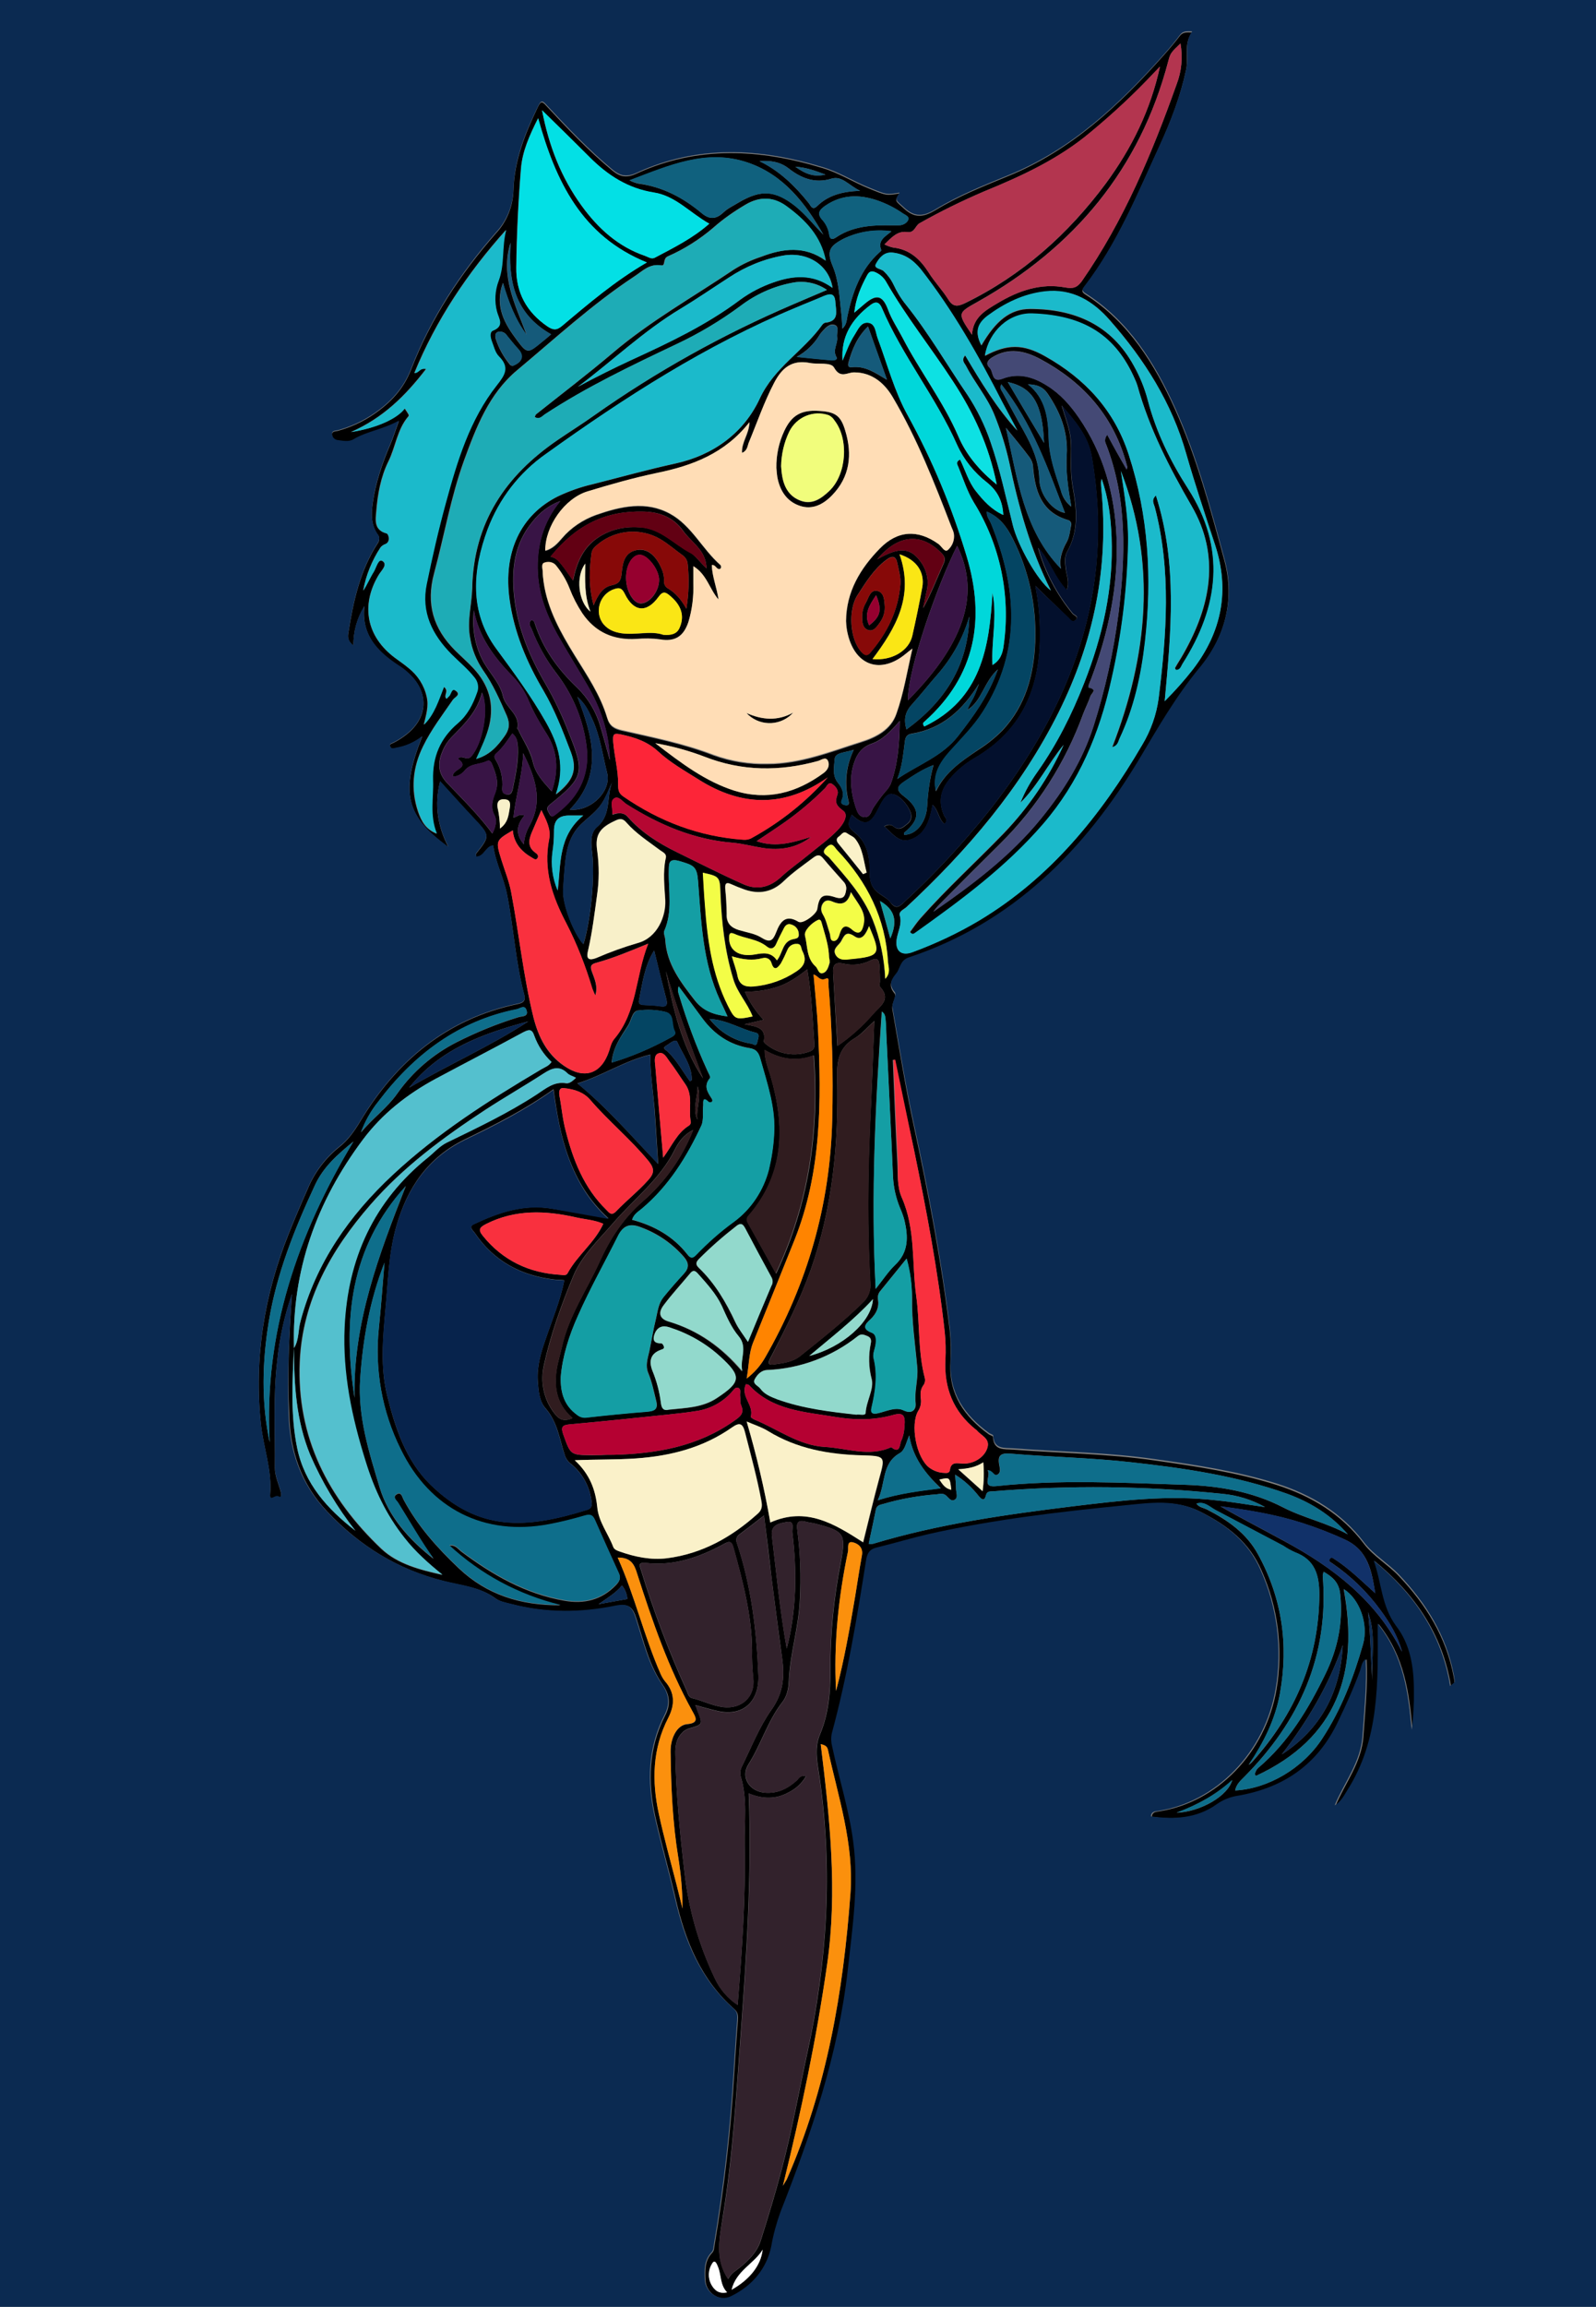 <?xml version="1.0" encoding="utf-8"?>
<!-- Generator: Adobe Illustrator 24.1.0, SVG Export Plug-In . SVG Version: 6.00 Build 0)  -->
<svg version="1.1" baseProfile="tiny" id="图层_1"
	 xmlns="http://www.w3.org/2000/svg" xmlns:xlink="http://www.w3.org/1999/xlink" x="0px" y="0px" viewBox="0 0 709 1024"
	 xml:space="preserve">
<rect x="0" y="0" width="709" height="1024" fill="#808080" stroke="none"/>
<g id="图层_1_1_">
	<path d="M129.7,574.5c-3.4,9.7-5.6,19.8-6.6,30.1c-1.8,15.6-0.8,31.3-1,47c0,3.7,1.7,7.1,2.6,10.6c0.3,1.1,0.5,3.1-1,2.2
		s-4,2.7-3.7-1.1c0.9-10.7-3-20.7-4.1-31.1c-3.1-29.3,1.5-57.4,12.4-84.6c2.7-6.7,5.5-13.3,8.4-19.8c3-7.3,7.9-13.7,14-18.6
		c4-3.1,6.8-7.2,9.4-11.5c16.1-26.7,38.4-45.3,69.5-51.9c2.3-0.5,4.1-1,3.3-4.1c-3.9-14.7-4.7-29.9-7.7-44.8
		c-1.5-7.4-5.1-14-6.1-21.5c-3.5,0.4-3.9,4.9-7.5,5c-0.1-0.5-0.3-1.1-0.1-1.4c6.3-7.9,6.2-8-0.9-15.6c-5-5.3-9.8-10.7-15.1-16.5
		c-2.7,10.7-1,20.1,3.7,29.2c-19-13.7-21.5-24.4-11.6-49.2c-3.4,2.7-7.4,4.5-11.7,5.2c-1,0.2-2,0.6-2.5-0.5
		c-0.6-1.4,0.6-1.4,1.5-1.9c1.6-0.8,3.2-1.8,4.7-2.9c10.9-7.8,11.4-19.8,1.2-28.5c-1.1-1-2.3-1.9-3.6-2.7
		c-9.5-6.2-16.8-13.7-15.3-26.5c-3.3,5.3-5,11.4-4.9,17.6c-2.6-2.2-2.6-3.9-2.2-6c2.2-13.9,5.2-27.5,13-39.5c0.9-1.2,0.9-2.9-0.1-4
		c-2.9-4.3-2.8-9-2.1-13.9c1.3-9.2,4.3-17.8,7.9-26.2c1.2-2.8,2.1-5.8,3.7-10.1c-7.2,4-14.2,4.7-20.2,8.3c-2.2,1.3-4.9,0.6-7.3,0.3
		c-1.2-0.3-2.1-1.3-2.2-2.5c-0.2-1.7,1.5-1.6,2.5-1.8c5.8-1.6,11.3-4.1,16.2-7.5c7.4-5.1,13.1-11.1,16.5-19.9
		c8.7-22.4,21.8-42.3,37.6-60.3c4.9-5.2,7.6-12.1,7.8-19.2c0.4-13.3,5.3-25.3,10.9-37c1.3-2.6,1.9-2.4,3.7-0.4
		c9.3,10,18.7,19.9,29.3,28.7c3.5,2.9,6.4,3.4,10.7,1.4c27.2-12.5,54.8-11,82.7-2.5c7.4,2.2,13.8,6.4,20.9,9.2
		c7.4,3,7.4,3.1,13.2,2.1c-2.2,3.6-1.8,3.1,2,6.6c4.9,4.6,8.9,3.9,14.2,0.7c10.1-6.1,21.1-10.5,32.1-15
		c28.1-11.4,49.4-31.5,69.2-53.7c2.4-2.7,4.8-5.5,7-8.4c1.3-1.8,2.9-1.8,5.5-1.7c-3.8,5.3-1.4,11.2-2.6,16.6
		c-2.5,11.8-6.8,23-11.8,33.9c-9.9,21.5-18.8,43.5-33.3,62.4c-1,1.3-1.7,2.1,0.3,3.4c19.2,12.2,30.8,30.9,39.8,50.8
		c9.7,21.5,15.8,44.5,22,67.3c4.8,17.6,0.2,34.5-11.3,48.4c-10.3,12.5-18.2,26.2-26.4,40c-24.3,40.6-56.3,73-102.6,88.4
		c-3.9,1.3-3.7,4.7-5.5,7c-2,2.5-3.7,4.8-0.8,8.3c1.3,1.5-1.3,4.3-0.9,7.1c3,17.2,5.8,34.5,9.5,51.6c6.5,30.1,12.3,60.3,16,91
		c0.5,4.8,0.6,9.7,0.3,14.5c-0.7,13.9,6.2,23.7,16.9,31.5c0.6,0.5,2,0.8,2,1.2c0.3,6.3,5,5.4,9,5.7c20.9,1.6,42,1.8,62.8,4.8
		c18.3,2.6,36.6,5.3,54.3,10.9c15.3,4.9,28.7,12.9,38.7,26.1c4.2,5.5,10.5,9.1,15.4,14.2c12.2,12.8,21.2,27.3,24.5,44.9
		c0.2,1,0.3,1.9,0.3,2.9c0,0.2-0.4,0.4-1.5,1.3c-3.8-23.4-16.3-41.2-34-55.7c3.6,9.7,3.4,20.3,10.1,29.2c6.2,8.1,7.8,18.2,7.8,28.5
		c0.1,5.8-0.2,11.7-1,17.4c-1.5-16.5-3.5-32.6-15.1-47.1c0.2,26.3,0.8,51.6-13.5,74c-1.5,2.4-2.8,5.1-5.6,6.7
		c4.3-10.3,11.6-19.1,12.4-31c0.7-11.2,2-22.4,1.4-34c-1.9,1.5-1.9,3.4-2.5,5.1c-2.8,7.8-6.3,15.4-9.9,22.9
		c-9,18.9-24.1,29.2-44.3,32.7c-3.4,0.5-6.7,1.8-9.5,3.8c-8.8,6.3-18.8,6.8-29.2,5.4c0.1-2.2,1.9-2.2,3.1-2.4
		c25.6-3.9,47.5-25.8,52.3-54.3c3-17.8,0.7-36.2-6.7-52.7c-5.4-12.5-15.2-20-27.1-26c-10.9-5.5-22.1-3.8-33.2-2.7
		c-29.2,2.9-58.3,6.3-86.9,12.7c-7.8,1.8-15.4,4.1-23.2,6c-3,0.7-4.2,2.1-4.8,5.3c-4.1,26-8.4,51.9-15.4,77.3c-0.4,2-0.3,4,0.2,5.9
		c3,14,7.4,27.7,9.3,41.9c2.6,19.2-0.3,38.2-2.4,57.2c-4.2,37.4-16.2,72.6-29.9,107.4c-1.8,5-3.2,10.1-4.1,15.3
		c-2.1,10-8.6,17.6-17.9,22.1c-5.1,2.5-11.3-1.5-11.6-7.3c-0.2-4.2-0.4-8.7,3-12.2c0.9-1,0.8-2.1,1-3.2c4.4-25.9,7.4-52.1,8.9-78.4
		c0.5-7.2,0.9-14.3,1.5-21.4c0.1-1.9,0.2-3.5-1.4-5c-15-13.1-22-30.5-26.3-49.4c-2.8-12.2-6.3-24.2-9-36.3
		c-3.4-15.3-3-30.4,4.4-44.8c2.4-4.7,2.2-8.9-1-13.5c-6.2-8.8-8.5-19.5-11.8-29.6c-1.6-5-3.3-6.6-8.9-5.5
		c-15.5,3.2-31.1,3.3-46.6-0.8c-2.4-0.6-5.1-1.1-7-2.5c-6.9-5.1-15.1-5.7-22.9-7.7c-20.5-5.1-37.6-15.7-52-31
		c-11.5-12.2-16.4-26.8-16.8-43.2C127.6,610.4,128.4,593.1,129.7,574.5z M130.6,598.4c2.3-3.6,1.8-8,2.9-11.9c6.9-26,21.7-47,41-65
		c19.9-18.5,42.6-33,65.9-46.8c1.5-0.9,3.4-1.5,4.6-3.3c-3.4-3.2-6-7.1-7.6-11.5c-1.1-3.4-2.6-2.9-5.1-1.6
		c-12.9,7-25.9,13.7-38.8,20.6c-12.6,6.8-23.7,15.5-32.3,27C140.7,533.3,129.6,563.9,130.6,598.4c-0.7,14.9-1.6,29.7,1.4,44.3
		c3.3,16,13.5,27.2,25.9,36.8c-8.1-10.3-14.9-21.7-20.1-33.7C131.6,630.6,130.6,614.6,130.6,598.4L130.6,598.4z M405.4,287.9
		c-1.6,1.2-2.2,1.7-2.8,2.2c-11.1,9.3-22.5,5.6-25.9-8.5c-0.5-1.9-0.7-3.9-0.8-5.9c0.1-13,6.3-23.3,15-32.2c7.9-8.1,16.9-8.6,26.1-2
		c1.4,1,2.7,3.9,4.2,2.6c2-1.8,3-4.5,2.6-7.2c-0.2-1-0.6-1.9-1-2.8c-7.6-19.7-15.3-39.4-26.1-57.7c-3.6-6.2-9.2-11.1-17.2-11.1
		c-3.1,0-6.1,2.9-8.9-2.1c-1.4-2.6-7.1-1.3-10.9-2.1c-7.9-1.5-12.3,2.3-15.7,8.8c-4.5,8.6-7.6,17.7-11.3,26.6
		c-0.6,1.5-0.6,3.6-3,4.6c-0.3-4.8,3.1-8.2,3.3-13.6c-10.9,13.9-25.4,19.3-41,22.5c-10.5,2.2-20.7,5.1-30.9,8.2
		s-18.9,15.4-18.8,26.4c3.3-0.9,5.4-3.2,7.4-5.6c4-4.7,9.3-8.2,15.1-10.3c10.9-3.8,22.2-6.4,32.9-0.5c9.5,5.2,14.3,15.7,22.3,22.7
		c0.3,0.3,0.4,0.8,0.3,1.3c-0.3,0.6-0.9,0.8-1.6,0.3s-1.2-1.7-2.5-1.4c0.2,5.2,2.3,10.1,3,15.3c-4-4.6-5.2-11.2-11.2-14.8
		c0,2.9,0,5.2,0,7.5c0.2,5.8-0.5,11.7-2.2,17.3c-2.2,6.5-6,8.8-12.6,7.7c-3.5-0.5-7-0.5-10.5-0.1c-10.1,0.6-18.1-2.9-24-11.4
		c-2.3-3.5-4.2-7.2-5.6-11.1c-1.4-3.6-3.4-6.9-5.8-9.9c-1.3-1.6-3.5-2.2-5.4-1.5c-1.7,0.6-0.8,2.6-0.8,4c0,1.5,0.2,3,0.4,4.5
		c1.7,12,7.5,22.3,13.7,32.4c5.5,8.9,11.5,17.7,14.5,27.8c1.1,3.7,3.1,4.8,6.4,5.6c13.8,3.1,27.7,5.9,40.9,11
		c7.7,2.8,15.8,4.1,24,3.9c14.6,0,27.9-5.4,41.5-9.7c7.1-2.2,13.4-5.7,15.7-12.5C401.5,307.8,403,298.2,405.4,287.9z M270.3,540.8
		c-8.7-7.9-13.8-16.7-17.5-26.5s-5.4-19.8-6.9-30.8c-12.7,9.1-26.1,15.8-39.5,22.3c-16.5,8.1-25.6,21.7-30.4,38.8
		c-3.4,12.1-3.6,24.7-4.8,37.1c-1.1,12.6-2.3,25.2,0.8,37.8c3.6,14.5,8.3,28.8,19.2,39.5c21.6,20.9,42.3,19.7,69.6,11.2
		c2.5-0.8,2.2-2.6,1.9-4.4c-0.9-6.2-4-11.8-8.8-15.8c-1.3-0.9-2.4-2.3-2.9-3.8c-2.4-7.1-3.2-14.8-8.6-21c-2.9-3.2-3.2-7.9-3.5-12.3
		c-0.4-6.5,1.4-12.5,3.5-18.5c2.9-8.6,6.5-17,8.3-26.1c-0.9-0.1-1.5-0.2-2.2-0.2s-1.3,0-2-0.1c-14.9-1.7-27-8.1-35.5-20.6
		c-0.7-1.1-3.1-2.8-0.5-4c11-5.2,22.2-9,34.6-6.9C253,537.7,260.9,539.2,270.3,540.8z M472.5,330.6c-6.8,8.3-11.5,18.1-19.2,25.7
		c2-5,4.6-9.6,7.7-13.9c8.6-12.2,15.2-25.4,20.6-39.2c8.2-20.8,13.1-42.3,12.2-64.8c-0.4-8.5-1.3-17-4.4-25.9
		c-0.2,0.6-0.3,1.2-0.3,1.9c0,1,0.1,2,0.2,3c3.3,34.8-3.5,67.5-19,98.7c-16.7,33.5-40.5,61.3-67.6,86.5c-1.2,1.1-3.5,1.9-3,3.7
		c1.1,3.7-0.7,6.8-1.3,10.2c-1,5.5,2,8,7,6.1c10.3-3.8,20.3-8.5,29.7-14.1c31.6-19,54-46.6,72.3-77.9c3.8-6.3,6.3-13.3,7.3-20.6
		c3.5-28.4,5.7-56.7-1.7-84.9c-0.4-1.5-1.7-3.2,0.5-5.2c9.7,30.4,6.7,60.8,3.9,91.3c4.5-4.5,8.7-9.2,12.6-14.2
		c12.7-16.6,16.4-34.9,9.8-55.1c-4.4-13.4-8.9-26.8-12.8-40.4c-6.4-22.7-18.6-41.9-33.9-59.3c-7.5-8.6-16.8-14.2-28.9-12.7
		c-9.5,1.1-17.9,5.2-25.4,10.8c-4.9,3.7-5.6,7.6-2.8,13.1c6.4-11,12.8-16.2,21.6-16.2c19.8,0,36.1,7,46.1,25.2
		c2.7,4.8,4.8,9.9,6.2,15.2c3.7,14.2,10,27.1,17.9,39.4c17,26.4,13.8,52.4-2.4,77.8c-0.7,1.1-1,2.9-3,2.7c-0.1-0.4-0.5-0.8-0.4-0.9
		c1.2-2.2,2.6-4.2,3.8-6.4c12-21.2,16.5-43.3,3.6-65.5c-9.9-17.1-18.8-34.4-24.1-53.5c-0.3-1-0.7-1.9-1.1-2.8
		c-8.4-19.2-22.3-28.3-45.4-29.1c-10.5-0.4-19.4,8-21.2,18.7c9.8-5.2,16.8-5.4,26.7,0.2c17.8,10,30.8,24,37.2,43.8
		c8.8,27.1,10.4,54.8,7.2,83c-1.7,14.8-4.8,29.2-11.2,42.8c-0.7,1.4-0.8,3.5-3.4,4c15.8-40.7,19.8-81.4,3.9-122.6
		c1.6,10.6,3.4,21.2,3.2,32.1c-0.4,20.5-2.9,40.9-7.5,60.9c-5.2,23.6-14.3,45.3-30.3,63.8c-16.5,19.1-36.6,33.9-57,48.4
		c-0.6,0.4-1.2,0.6-2.1-0.6c1.5-2,2.9-4.2,4.7-6.2c11.6-13.1,24.6-24.9,36.8-37.5C456.9,358.5,466,345.2,472.5,330.6z M323.5,1011.7
		c0.6-1.2,1.5-2.3,2.5-3.1c5-3.6,10.1-8.1,11.9-13.8c3.3-10.4,6.5-20.9,9.3-31.5c4.6-17.2,7.7-34.7,11.5-52.1
		c8.8-40.2,11.3-80.7,5.5-121.6c-0.9-6.5-2.7-13.2,0.1-19.7c3.9-9.3,4.7-19,4.6-28.9c0-15.8,1.5-31.6,4.6-47.2
		c2.4-12.9,1.7-14.1-11.1-17.4c-1.5-0.4-3-0.5-4.4-0.9c-3.6-1-4.3,0.6-3.8,3.8c1.3,10.2,1.7,20.6,1.1,30.9
		c-0.5,12.2-4.4,23.9-4.9,36c-0.1,3.4-0.8,6.7-2.9,9.4c-6.5,8.3-9.4,18.7-15,27.5c-3.7,5.8,0.4,12.2,7.4,12.7c5.5,0.4,10-1.8,14-5.4
		c0.9-0.8,1.5-2.6,4.1-1.9c-1.8,3.1-4.5,5.6-7.8,7.2c-5.5,3-11.3,3-17.6,0.4c1.4,36.3-1,71.7-3.6,107.2c-2,26.9-3.5,53.8-7.9,80.5
		C319.7,993.2,317.4,1002.7,323.5,1011.7L323.5,1011.7z M366.7,115.7c-2.1-10.9-9-18-17.3-24.1c-5.8-4.3-11.9-4.5-18.2-0.8
		c-5.1,3-10,6.4-14.4,10.3c-6.1,5.2-12.9,9.5-20.2,12.7c-2.4,1.1-0.8,4.4-3,4c-5.2-0.9-8.4,2.7-12,5c-18.6,12.3-35,27.4-52,41.6
		c-12.4,10.4-18.1,25.2-23.5,40c-5.9,16.3-8.8,33.4-13.3,50.1c-3.7,13.6-0.3,24.6,9.3,34.2c2.7,2.7,5.6,5.2,8.2,8
		c6.7,7.2,9.3,15.5,7,25.3c-1.2,5-3.3,9.6-5.7,14.9c6.1-1.8,9.4-5.7,12.5-10c2.1-2.9,2.6-5.5,1.1-9.1c-3.1-7-6.1-14-10.6-20.3
		c-2.9-4.3-4.9-9.1-5.7-14.2c-1.5-7.5,0.7-14.8,0.9-22.1c0.6-29.2,14.8-50.1,38-65.9c5.4-3.7,10.9-7.1,16.2-10.9
		c27.6-19.5,57.3-36,88.4-49.3c4.8-2.1,9.7-4.1,15-6.4c-4.6-3.2-10.3-4.3-15.8-3.1c-8.2,1.6-15.9,5.1-22.6,10.2
		c-8.8,6.5-18.3,12.2-28.3,16.9c-20,9.5-40,19-58.6,31.2c-1.2,0.8-2.4,2.5-4.5,1.2c0.2-0.4,0.3-1,0.6-1.2
		c11.3-9,22.9-17.8,33.9-27.1c16.7-14.2,35.8-24.9,53.9-37.1c3.8-2.4,7.9-4.3,12.2-5.7C347.7,110.3,357.3,108.9,366.7,115.7
		L366.7,115.7z M189.2,163.8c-9.1,11.8-19,21.7-33.4,28c11.6-1.8,20.6-6,23.9-10.5c1.9,2.9,2.1,3,1.6,3.6
		c-4.9,5.7-5.6,13.4-8.8,19.9c-3.4,6.9-4.8,14.6-5.4,22.2c-0.3,3.6-1.2,8.3,4.6,9.8c0.9,0.2,1.9,3.7-0.5,4.7
		c-0.9,0.3-1.6,0.8-2.2,1.5c-3.8,5.8-6.5,12.4-7.7,19.2c1.8-2.7,3-5.7,4.7-8.4c1.1-1.8,2-5.9,3.8-4.8c2.6,1.6-0.4,4.2-1.6,6.2
		c-8.1,13.5-5.4,27.4,7.2,36.8c2,1.5,4.1,2.9,6,4.5c4.1,3.2,7,7.7,8.1,12.8c1,4.2-0.3,8.3-1.3,12.4c4.7-4.6,6.5-10.8,8.9-16.8
		c2.6,1.9-0.4,3.8,1.2,5.3c0.3-0.4,0.6-0.7,1-1.1c1.1-0.9,1.1-4.1,3.3-2.3c2.1,1.7-0.7,2.7-1.5,3.9c-4.6,6.7-9.6,13.2-13.2,20.6
		c-4.6,9.3-5.6,19.1-2.2,29.1c1.4,4,3.2,7.6,8.2,9.7c-3.3-8.1-1.4-15.9-1.7-23.6c-0.3-10.5,3.1-18.7,11-25.4
		c4.2-3.6,6.6-8.3,8.4-13.4c1-2.3,0.5-5-1.1-6.9c-3-3.8-6.8-6.9-10.1-10.3c-8.5-8.6-13.6-18.6-11-31.1c2.5-12.2,5.3-24.4,8.6-36.4
		c5-18.3,10.5-36.6,22.5-51.9c3.7-4.7,5.9-8,0.9-13c-1.6-1.6-2.2-4.4-3.1-6.7c-0.6-1.6-1-4,0.5-4.6c5.3-2.1,2.6-5.4,1.8-8.5
		c-1.2-4.5-0.9-9.4,0.8-13.8c2.7-7.2,1.3-15,3.3-22.4c-17,19-31,39.8-40.7,63.5C186,165.6,186.2,163.2,189.2,163.8z M247,352.7
		c7.8-6.1,9.6-10.9,6.6-18.9c-3.6-9.3-7.1-18.6-12.2-27.3c-7.4-12.5-13-25.8-15-40.4c-2.9-20.7,4.7-37.5,21.6-45.8
		c4.9-2.3,10-4.1,15.2-5.3c12.3-3.1,24.4-6.5,36.8-9.2c17-3.7,30.5-13.7,37.5-28.8c6.5-14,19.5-21.1,27.8-32.8
		c0.3-0.4,0.7-0.7,1.2-0.9c6.4-0.6,4.9-5,4.6-9.1c-0.2-3.8-2-4-5-2.8c-4.1,1.8-8.3,3.4-12.5,5.2c-39.9,16.6-76,39.8-111,64.9
		c-11.9,8.3-20.9,20-25.9,33.5c-6.7,18.1-8.2,36.7,3.8,53c7.8,10.6,15.4,21,22,32.5C248.3,330.8,251.2,340.5,247,352.7z
		 M339.4,672.7c-4.2,3.3-7.5,5.8-10.8,8.3c-1.3,0.8-1.9,2.4-1.3,3.8c6.4,19.1,8.8,38.8,9.6,58.9c0.4,11.3-6.5,18.2-17.6,15.9
		c-3.3-0.7-6.6-1.7-10.4-2.7c0.5,1.2,0.7,1.8,0.9,2.4c2.5,6.2,2.5,6.2-3.9,8c-1.2,0.4-2.4,1.2-3.2,2.2c-2.4,2.6-2.8,5.9-2.7,9.3
		c0.3,17.3,2,34.5,4,51.8c1.8,16.6,6.4,32.7,13.6,47.7c2.2,4.7,5.7,8.8,10.1,11.7c1.9-24,3.6-47.4,3.1-70.9
		c-0.2-10.2,1.4-20.6-1.8-30.7c-0.3-1.5-0.1-3,0.6-4.3c4.2-8.5,7.7-17.5,13.1-25.1c5.2-7.3,5.9-14.5,4.8-22.6
		c-1.6-11.9-3.2-23.8-4.7-35.6C341.8,691.6,340.7,682.6,339.4,672.7L339.4,672.7z M460,260.1c0.3,1.8,0.6,3.6,0.9,5.4
		c0.3,2,0.5,4,0.7,6c2.2,27-3.4,50.5-28.9,65.2c-4.2,2.5-7.9,5.6-11,9.4c-3.9,4.8-4.9,10-2.3,15.9c0.5,1,2,2.1,0.2,3.8
		c-2.7-2.2-2.7-6.3-5.3-8.5c-1.2,6.6-3,13.3-10.1,15.5c-4.9,1.5-7.8-2.9-11.3-5.9c1.9-1.1,3.2-0.8,4.2,0.1c2.6,2.1,4.4,0,6.1-1.3
		c1.9-1.5,2.1-3.6,1-5.9c-1.7-3.5-4.7-6.8-7.8-7.3c-2.9-0.5-4.9,4-6.4,6.9c-3.4,6.8-6,7.4-11.6,2.3c-2.1,4.3-1.8,5.4,1.6,8.1
		c5.7,4.6,6.4,11.5,6.4,17.9c0,3.9,0.9,6.3,3.6,8.5c1.8,1.5,4.2,2.5,5.5,4.3c2.3,3.2,3.9,2.2,6.1,0c13.6-12.5,26.2-26.1,37.8-40.6
		c36.4-46.2,56-97.2,45.6-157c-1.6-9.4-7.5-16-13.4-22.9c1.2,4.2,2.8,8.2,3.6,12.4c0.9,4.5,0.5,9,0.5,13.4c0,3.5,0.2,7,0.8,10.4
		c1.8,9.8,2.8,19.5-2.5,28.8c-1.2,2.1-0.9,4.8-0.6,7.4c0.4,3.1,1.8,6.2,0.4,9.6c-5.5-5.7-7.5-13.4-12.7-18.8
		c3,10.7,8.3,20.7,15.4,29.3c0.7,0.8,3,1.3,1.2,2.9c-1.5,1.3-2.3-0.4-3.2-1.2C469.9,269.6,465,265.1,460,260.1z M515.3,29.6
		c-0.9,0.9-1.8,1.9-2.7,2.8c-8.8,9.4-18.2,18.1-28.1,26.3C470.4,70.5,454,78.1,437.1,85c-9.8,4.2-19.4,8.9-28.6,14.1
		c-2,1.1-2.1,4.4-5.5,3.9c-4.4-0.6-7,2.5-10.1,5.5c1.2,0.6,2.5,1.1,3.9,1.4c7.3,0.8,11.9,5.1,15.7,11c2.6,4.2,6.2,7.9,8.8,12.1
		c2.1,3.4,4.2,3.1,7.4,1.6c25.4-12.4,45.8-30.6,62.6-53.2C502.7,65.8,511.1,48.8,515.3,29.6z M199.6,686.2c2.6-0.5,3.7,1.3,5.2,2.5
		c13.9,10.4,28.6,18.9,46,21.9c8.7,1.5,16.5-0.3,22.9-7c1.5-1.6,2.2-3,1.2-5.2c-3.6-7.8-7.1-15.7-10.6-23.6c-1-2.3-2.2-2.6-4.6-1.9
		c-5.1,1.5-10.3,2.8-15.5,3.8c-29,5.6-53.3-6.7-66.2-33.3c-8.3-16.7-11.6-35.3-9.7-53.8c1-9.7,1.7-19.3,2.5-29
		c-6.5,16.6-9.6,33.8-10.8,51.5c-1.1,17,4,32.8,8.7,48.4c3.9,12.8,13.1,23.1,23.9,31.5c-5.7-8-10.5-16.5-15.7-24.8
		c-0.7-1.1-2.7-2.5-0.7-3.8s2.4,1,3,2.2c6.3,11.8,15,21.5,24.6,30.6c12.4,11.7,27.3,16.5,45.2,16.4
		C230.6,708.2,213.6,699.1,199.6,686.2z M301.5,437.9c-0.7,1.9-0.1,2.9,0.2,4c3.4,11.3,7.5,22.4,12.4,33.1c0.5,1.2,1.7,3.1,1.3,3.6
		c-2.9,3.4-1.2,6.1,0.7,9c0.4,0.6,0.6,1.3-0.1,1.7c-0.4,0.2-0.8,0.1-1.2-0.1c-3-3-2.3,0.7-2.4,1.5c-0.4,3,0.3,6.3-0.8,8.9
		c-6.5,14-14.5,26.9-26.5,37c-1.6,1.3-3.6,2.5-4.3,4.9c9.8,2.6,18.2,7.3,24.5,15.3c1.2,1.5,2.1,2.1,3.8,0.3
		c5.2-5.4,10.8-10.4,16.9-14.8c7.7-5.7,13.1-13.9,15.5-23.1c1.2-5,2-10.1,2.3-15.3c0.9-11.8-2.9-22.6-6-33.7c-0.8-3-1.8-4.5-5-5
		c-8.6-1.4-15.4-6-20.6-12.9C308.9,447.8,305.5,443.1,301.5,437.9z M255.8,478.5c-1.5-0.8-2.9-1.1-3.8-2c-3.6-3.6-6.9-2.3-10.6,0.1
		c-8.5,5.5-17.4,10.6-25.9,16.1c-18.6,12.2-36.4,25.3-51.1,42.2c-17.4,20-30.1,42.4-31.3,69.7c-1.4,33.4,12.6,60.5,36.2,82.9
		c7.3,6.9,17.3,9.4,27.1,11.6c-6.1-5.1-12-10.3-16.9-16.4c-8.1-10.2-13.4-21.4-17.3-34.1c-6.1-19.5-10.2-38.9-9.3-59.3
		c1.4-30.5,13-56.1,37.2-75.5c2.7-2.2,5-4.9,8.2-6.5c13.6-6.6,27.3-13.1,40-21.4c4-2.6,7.7-5.9,13.1-5
		C253,481.1,254.3,479.9,255.8,478.5L255.8,478.5z M264.4,441.9c-0.5-1-0.9-2-1.3-3c-3-10-6.8-19.8-11.6-29.1
		c-6.2-11.8-10.3-23.7-7.6-37.3c0.9-4.4-1.3-8.4-3.4-12.9c-1.7,4-3,7-4.3,10c-1.4,3.3-1.8,6.5,1.6,8.9c0.9,0.6,1.6,1.4,1,2.4
		c-0.8,1.2-1.7,0.2-2.5-0.2c-4.7-2.7-8-6.4-8.5-12.1c-7.7,4.5-7.7,4.6-5,13.3c1.5,4.8,3.4,9.4,4.3,14.3c3.5,18.5,5.4,37.2,9.9,55.5
		c2.2,8.7,5.9,16.2,13.5,21.4c8.9,6.2,16.5,3.8,20-6.5c0.6-1.9,1.1-4,2.4-5.5c10.2-12.1,9.3-27.9,15-42.2
		c-8.1,3.3-15.4,6.4-23.1,8.5c-2.3,0.6-2.8,1.5-1.9,3.9C264.1,434.6,265.7,437.9,264.4,441.9z M255.4,648.2
		c6.7,6.2,9.2,13.1,10,20.8c0.6,6.6,4.9,11.8,7.1,17.7c0.5,1.2,1.7,1.6,2.8,2c6.8,2.4,13.8,3.9,21.1,3c15.6-2,28.6-9.3,40.2-19.7
		c1.9-1.7,2.1-3.3,1.7-5.7c-1.9-10.3-4.7-20.4-7.3-30.6c-1-3.9-2.4-4.4-5.6-2.1c-12.8,9-27.2,12.7-42.7,13.8
		C273.9,648,265.3,647.8,255.4,648.2L255.4,648.2z M249.1,611.2c-0.2,7.4,1.8,12.8,7.1,16.7c1.3,1.1,2.9,1.6,4.6,1.3
		c8.9-1,17.9-1.9,26.9-2.6c3.2-0.3,4.8-1.1,3.8-4.9c-1-4-1.8-8.1-3.4-12c-1.5-3.4-0.4-6.5,0.4-10c1-4.7,1.7-9.4,2.9-14.2
		c0.8-3.4,1.1-6.8,3.3-9.6c2.9-3.6,6-7.1,9.2-10.6c2.3-2.5,2.2-4.7,0-7.3c-5.1-5.9-11.7-10.5-19.1-13.2c-5-2-8-0.8-10.3,3.9
		c-5.9,11.8-12.4,23.3-17.7,35.3C252.7,592.9,249.8,602.4,249.1,611.2L249.1,611.2z M388.4,453.2c-3.2,2.9-5.6,5.8-8.6,7.6
		c-7,4.1-8.1,9.9-7.9,17.5c0.7,29.1-2,57.8-11.8,85.5c-4.7,13.2-11,25.7-17.4,38.1c-0.8,1.6-2.8,4.4,1.1,3.8s8.2-1,11.6-3.7
		c9.5-7.6,19-15.1,27.7-23.6c2.6-2.3,3.9-5.7,3.5-9.2c-1.3-23.3-1.1-46.6-0.1-69.9C387.3,484.2,387.8,469.2,388.4,453.2L388.4,453.2
		z M334.1,732.5c-0.1-15.4-4.1-30.5-8.3-45.6c-0.9-3.3-2.3-2.6-4.5-1.4c-10.7,5.8-21.9,9.7-34.4,8.3c-3.8-0.4-2.7,1.4-2.1,3.4
		c5.6,18.3,12.4,36.1,20.3,53.5c0.5,1.2,0.8,2.7,2.3,3.1c4.7,1.1,9,3.4,13.8,4c8.4,1,14.4-4.7,13.4-13
		C334.2,740.7,334,736.6,334.1,732.5z M287.3,116.5c-28.9-11.7-40.5-35.9-48.3-64c-3.9,7.7-7,14.8-7.6,22.3
		c-1.2,14.6-1.9,29.2-2.1,43.9c-0.1,11,4.7,19.9,13.9,26.2c2.4,1.6,4,1.9,6.4-0.2C261.5,134.8,273.2,124.7,287.3,116.5z
		 M374.3,160.1c1.6-3.8,3-7.8,5.2-11.2c1.6-2.4,2.9-6.1,6.3-5.6c3.2,0.5,3.1,4.3,4.1,6.9c4.3,11.5,7.4,23.5,13.4,34.3
		c10.9,19.8,19.6,40.7,26.1,62.4c8.4,27.8,4.1,53.1-18.7,73.4c-0.4,0.4-1.2,0.7-0.1,2.2c25.2-12.1,28.9-35,30.3-59.3
		c2.2,10.6-0.6,21.3,0,32c3.6-2.2,4.6-5.4,5-9c3.1-22-1.6-44.4-13.3-63.2c-3-5-4.7-10.5-6.9-15.8c-0.4-0.9-1.3-2.1,0.8-3.2
		c2.3,4.7,3.7,9.8,7,14s6.9,8.2,12.2,10.6c-0.3-6.1-2.5-10.6-7.2-14.4c-5.7-4.4-10.3-10.1-13.3-16.7c-9.4-21.2-24.3-39.4-33.4-60.7
		c-1-2.4-2.4-3.4-5-1.5C378.5,141.5,373.5,149.3,374.3,160.1z M397.5,470.4l-0.9,0.1c0.6,15.1,1.2,30.2,2,45.3
		c0.3,5.3-0.2,10.8,2,15.8c6.2,14,4.4,29.1,6.4,43.6c1.7,12.1,0.7,24.5,3.8,36.4c0.3,1.1,0.1,2.4-0.6,3.3c-1.4,1.9-1.4,4-1.1,6.2
		c0.2,1.8-0.2,3.7-1.2,5.2c-3.6,6.1-0.9,20.6,4.8,25.1c1.9,1.4,4.1,2.3,6.5,2.4c1.1,0.1,2.6,0.3,2.8-1.3c0.5-3.8,3.2-2.9,5.7-2.8
		c4.9,0.2,9.6-2.8,10.9-6.9c1.4-4.3-2.8-5.5-4.7-7.9c-0.1-0.1-0.2-0.2-0.4-0.3c-10-8-14.2-18.5-13.5-31.2c0.2-4,0.1-8-0.3-12
		c-3-27.2-8.1-54-13.6-80.7C403.1,497.3,400.3,483.9,397.5,470.4L397.5,470.4z M500.5,208.4c0.2-0.8,0.3-1,0.3-1.1
		c-0.3-1-0.5-1.9-0.8-2.9c-6-20.5-19.3-35.1-37.8-45c-6.7-3.6-14-5.4-21.4-0.8c-2,1.2-3.1,2.8-1.2,4.6c1.8,1.7,0.7,6.8,5.7,4.9
		c7.2-2.8,13.8-0.8,19.9,3.1c5.8,3.6,10.2,8.6,14,14.1c11,16,16,33.9,16.8,53.1c0.9,21.8-3.7,42.7-11.3,63c-0.5,1.3-1.7,3.7-1,3.8
		c4,0.8,1.1,2.6,0.7,3.8c-0.9,2.7-2.2,5.2-3.2,7.8c-7.9,21.7-20.4,41.4-36.8,57.6c-9.1,9-18.2,18.1-27.2,27.2c-1,1-1.8,2.1-2.6,3.1
		c17.5-12.1,34.4-24.8,47.9-41.4c10.1-12.4,18.4-25.7,23.3-41c5.2-16.3,8.9-33.1,11.1-50.1c3.1-25.3,3.9-50.5-5.5-74.9
		c-0.8-1.4-0.6-3.1,0.5-4.3C494.7,198.3,497.4,203.1,500.5,208.4L500.5,208.4z M367.7,345.1c-19,13.4-38.1,13.1-57.4,0.9
		c-6.2-3.9-12.6-7.5-18-12.5c-4.8-4.4-10.4-6.2-16.5-7.5c-3.3-0.7-3.6,0-3.4,3.3c0.5,6.4,2.3,12.6,2.2,19c0,2.5,0.3,3.8,2.3,5.2
		c16.1,11.1,33.7,17.8,53.3,19.2c1.3,0.1,2.6-0.1,3.8-0.8C346.7,365,358.1,355.9,367.7,345.1z M383.5,684.7c2.4-9.6,4.6-19,7.1-28.2
		c2.7-10,2.9-10.1-7.8-10.4c-14.7-0.4-28.7-2.9-41.5-10.7c-2.7-1.7-5.9-2.7-9.6-4.3c4.3,14.7,7.9,29.7,10.5,44.8
		C358.3,668.7,370.8,676.5,383.5,684.7z M240.8,49c3,15.7,8.4,29.8,17.6,42.4c7.3,10,16.2,18.1,28.2,22.2c1.4,0.5,2.8,1.6,4.3,0.8
		c8.3-4.4,16.7-8.5,24.2-15.1c-8.6-4.8-15-12.4-24.7-13.8C279,83.7,270,77.9,262,69.9C255.1,62.9,248.1,56.1,240.8,49z M431.8,148.6
		c0.5-8,6.2-10.9,11.5-14.1c9.2-5.5,19.1-8.9,29.9-6.9c3.5,0.6,5.3,0.1,7.4-2.8c18.7-26.9,31.2-56.8,42.1-87.4
		c2.2-5.7,2.8-12,1.7-18.1c-4.2,4-4.5,4.4-5.4,7.8c-12.6,48-41.9,82.8-84.6,106.8C425.3,139,425.2,138.9,431.8,148.6L431.8,148.6z
		 M295.7,381.1c0.7-2.1-1.1-2.8-2.4-3.7c-5.2-3.9-10.7-7.4-15-12.3c-1.2-1.4-2.4-2.1-4.7-1c-7,3.1-9.4,6.2-8.3,13.5
		c0.9,6.6,0.9,13.3-0.1,19.9c-1.1,8.1-2.1,16.2-3.9,24.1c-0.8,3.3-0.5,5.3,3.8,3.6c6-2.6,12.1-4.8,18.3-6.6
		c8.8-2.4,12.5-12,12.2-18.9C295.2,393.5,294.4,387.3,295.7,381.1z M339.7,466.1c0,4.4,1.5,7.9,2.6,11.5c6.5,22.2,6.4,43.3-9.6,62
		c-1,0.9-1.1,2.4-0.3,3.5c4.1,7.4,8.2,14.8,12.4,22.3c14.5-30.7,19.3-62.9,16.8-96.9C353.9,471.4,346.7,470.2,339.7,466.1
		L339.7,466.1z M562,669c-5.9-3.3-12.4-5.3-19.1-5.9c-33.8-3.5-67.9-3.9-101.8-1.1c-1.2,0.1-2.6-0.2-3.1,1.7c-0.6,2.9-2,1.9-3.3,0.3
		c-2.9-3.7-6.4-6.9-10.4-9.4c0.2,2.6,0.4,4.4,0.4,6.2s1,3.8-0.4,4.8c-1.7,1.3-2.9-0.8-4.1-1.8s-2.5-0.7-3.8-0.5
		c-8.1,0.6-16.2,2-24,4.3c-1.4,0.4-2.9,0.5-3.3,2.5c-1,5-2.1,10-3.2,15.2c0.6,0.1,1.3,0.1,1.9,0c29.1-8.8,59.1-13,89.2-16.7
		c21-2.5,42-5.1,63.3-2.6C547.6,666.7,554.8,668,562,669z M272.1,361.7c2.6-1,5-1.1,6.7,0.9c6.1,6.9,13.7,11.7,21.9,15.7
		c9.8,4.8,19.6,9.8,29.5,14.2c6.2,2.8,11.9,1.4,17-3.4c3.9-3.6,8.3-6.6,12.4-10s8.8-6.7,12.5-10.6c2.2-2.2,5.2-6.6,2.5-8.6
		c-3.2-2.3-3.8-3.8-2.6-7.1c0.7-2-0.8-3.7-2.2-4.7c-1.7-1.3-2.5,0.9-3.3,1.8c-5.4,5.4-11.3,10.4-17.5,14.8
		c-4.1,2.9-8.4,5.7-12.9,8.7c8.7,3,16.4,0.5,24.2-1.9c-6.5,5-13.8,6.1-21.5,4.9c-4.4-0.7-8.8-1.9-13.2-2.3
		c-17.4-1.4-32.8-8-47.3-17.1c-1.7-1.1-3.5-3.8-5.4-2.6C270.9,355.9,272.3,358.8,272.1,361.7z M451.9,191.2
		c-2.2-4.2-4.5-8.4-6.7-12.6c-10.5-20.6-21.9-40.7-36.2-59c-3.3-4.2-7.1-6.9-12.4-7.4c-3.8-0.4-6,2.4-7.4,5
		c-1.2,2.1,2.2,2.1,3.4,3.2c1.8,1.7,3.3,3.7,4.4,6c1.5,3.2,3.3,6.2,5.5,8.9c10.1,12.6,18.2,26.7,27.3,40c4.3,6.5,7.8,13.6,10.3,21
		c4.2,12.1,6.8,24.6,9.9,36.9c2.2,8.9,10.9,24.6,16.9,29c-9.1-18.1-14.4-37.3-18.5-56.8c-1.6-7.3-3.9-14.5-6.7-21.4
		c-3.2-7.8-8.7-14.1-12.5-21.5c-0.6-1.2-2.3-2.5-0.4-4.7C435.7,169.6,442.7,181.1,451.9,191.2z M236,275.3c1.2,0,1.4,1,1.6,1.6
		c3.6,11.2,10.4,20.4,18.8,28.4c4.8,4.6,8.3,10.5,10.2,16.9c1.4,4.6,2.6,9.2,4.3,15.2c-0.4-12.8-4.2-23.1-9.8-32.9
		c-4.5-7.8-9.3-15.4-13.7-23.2c-4.6-8.4-8-17.2-8.5-26.9c-0.6-11.9,2.3-22.6,10-32c-4.9,1.8-9.1,5-12.3,9.1
		c-8.2,9.8-9.5,21.3-8.2,33.4c1.5,14,6.9,26.7,13.9,38.7c4,6.9,7.4,14.1,10.3,21.6c7.2,17.8,6.8,19.8-8.3,31.9
		c-2.1,1.7-1,2.7-0.3,4.1c1,2.1,2.1,0.7,3.1,0c10.7-8,15.4-18.4,13.2-31.8c-1.7-11.1-6.2-21.5-13-30.4c-4.6-5.9-8.3-12.5-11-19.5
		C235.9,278.4,234.4,276.9,236,275.3z M554.7,783.5c0.6-0.4,1.1-0.9,1.6-1.4c18.9-21.1,29.6-45.4,29.8-74.2c0-8.8-2-15.5-10.8-18.8
		c-1.8-0.8-3.6-1.8-5.2-2.9c-10-5.3-20-10.5-30-15.8c-2.7-1.4-5-4.1-8.6-2.9c1.1,1.6,3.1,1.8,4.7,2.6c9.2,4.7,17.5,10.5,22.6,19.8
		c10.7,19.4,13.7,40.1,9.8,61.8C566.5,763.4,561.3,773.7,554.7,783.5z M438.7,652.7c1.8,2.4-3.1,7.7,3.8,7c27.9-3,55.9-1.5,83.9-0.6
		c15.1,0.5,29.9,3,43.5,10c9.3,4.8,19.7,6.9,28.8,12c-7.3-8.5-16.5-14.2-26.9-18c-22.4-8-45.8-11.4-69.3-14
		c-17.7-2-35.5-2.3-53.3-3.8c-4.5-0.4-6.2,0.5-5.3,5.1c0.2,1.3,0.8,3.2-0.7,4.1C441.5,655.7,441.2,652.8,438.7,652.7L438.7,652.7z
		 M331.7,611.8c3.4-2.4,6.2-5.6,8.2-9.2c18.8-32.7,28.9-67.8,29.8-105.5c0.5-20.2,0-40.3-1.7-60.4c-0.1-0.9,0.6-3.1-1.3-2.2
		c-2.6,1.1-3.5-1.6-5.3-1.9c0.7,8.3,1.6,16.4,2,24.6c1.5,31.6,1.6,63-10.4,93.1c-6.1,15.3-12.3,30.5-18.5,45.8
		C332.6,600.7,332.8,605.6,331.7,611.8z M415.8,351.3c4-8.5,11.3-13.4,18.6-18.3c4-2.5,7.6-5.4,10.9-8.7
		c10.4-11.1,14-24.7,14.6-39.4c0.6-15.9-2.8-31.6-10-45.8c-2.8-5.6-5.9-9.5-11.5-12c-0.2,2.3,1.3,3.8,2,5.6
		c11.4,28.3,13.5,56.1-3.7,83.2c-4.1,6.5-9.6,11.9-14.7,17.6C417.6,338.5,414.1,344,415.8,351.3L415.8,351.3z M364.6,774.3
		c4,32.8,7.5,65.3,2.8,98s-11.4,64.7-19.6,98c1.1-1.8,1.4-2.3,1.7-2.8c17.8-40.5,25.1-83.2,28.3-126.9c1.6-22.1-5.4-42.7-10-63.8
		C367.5,775.5,366.9,774.7,364.6,774.3L364.6,774.3z M250.3,483c-1.4-0.2-2.2,0.9-1.8,3.3c1,5.2,1.4,10.5,2.8,15.7
		c3.3,13,8.1,25.3,18,35c1.3,1.3,2.3,2.9,4.4,0.7c4.6-4.8,9.9-8.9,14.3-13.9c2.6-2.9,2.9-4.9,0.2-8.3c-8-9.8-17.9-17.8-26.1-27.4
		C259.3,485,255.5,483.5,250.3,483z M267.6,645.9L267.6,645.9c1.7-0.1,3.3-0.1,5-0.1c19.1-0.5,37.4-3.7,53.4-15
		c2.7-1.9,4.9-3.3,3.2-7.1c-0.5-1.2-0.2-2.6-0.4-3.9s0.6-3.1-0.8-3.7s-2.2,1.1-3.1,2c-3.8,4.2-9,7.1-14.6,8.1
		c-4.8,0.8-9.5,1.3-14.3,1.8c-14.4,1.5-28.8,3-43.2,4.3c-3.2,0.3-3.6,1.4-2.6,4.4c3.3,9.2,3.1,9.2,12.9,9.3L267.6,645.9z
		 M380.5,627.9c1.5-0.2,4,0.7,4.1-0.8c0.3-5.2,3.8-10.6,2.7-14.9c-1.4-5.2-1.5-10.7-0.4-16c0.3-1.4,0-2.6-1.6-3.2
		c-1.4-0.5-2.5-1.2-4.1,0c-11.5,9.2-25.7,14.5-40.4,15.1c-2.5,0.1-4.3,2-5.4,4c-1.2,2.2,1.5,2.9,2.5,4.3c1.8,2.5,4.7,3.6,7.5,4.7
		C356.7,625.2,368.6,626.6,380.5,627.9L380.5,627.9z M402.7,558.7c-4.1,5-7.8,9.7-11.6,14.3c-0.9,1-1.3,2.3-1.1,3.7
		c0.6,3.6-0.7,6.4-3.3,8.9c-2.2,2-4.2,4.2,0.6,6c2.1,0.8,2,3.3,1.7,5.3s-1.4,4.1-0.9,5.9c1.9,7.5,0.9,14.8-0.9,22.1
		c-0.6,2.5,0.6,3,3.1,2.4c3.7-0.9,7.7-2.9,11.2-1.2c4,1.9,5.5-0.8,5.3-3c-0.7-5.5,1.2-10.6,0.7-16.2c-0.9-10.2-2.5-20.5-2.3-30.8
		C405.1,570.2,404.3,564.4,402.7,558.7L402.7,558.7z M365.8,104.2c-8-14-17.7-26.6-33.6-32c-18.3-6.2-34.8,1.2-52.5,7.9
		c1.2,0.6,2.5,1.1,3.8,1.4c10.8,1.4,19.9,6.2,28.1,13c3.5,3,6.4,3,9.8-0.2c2-1.9,4.7-3.1,7.1-4.6c9.7-5.6,15.9-5.2,24.7,1.7
		C358,95.3,361.6,100,365.8,104.2z M558,788.3c-0.8-0.5-0.5-1.2-0.2-1.8c0.2-0.6,0.6-1.2,1-1.6c13.5-11.4,22.4-26.2,30-41.8
		c5.4-11.1,7.9-22.7,6.6-35.2c-0.5-5.4-3.3-7.8-7.4-10.2c-0.2,0.6-0.3,1.1-0.4,1.7c2.9,35.5-10.3,64.7-34.9,89.4
		c-1.7,1.7-3.5,3.3-4,6c14.7-0.8,30-9.8,38.6-22.9c8.5-12.9,14-27.2,18.2-42c2.5-8.9-1.5-20.1-8.6-24.5
		C603.8,742.5,594,771.6,558,788.3z M369.9,127.8c-1.6-10.1-11.1-16.1-21.7-14.4c-8.7,1.5-17,4.9-24.4,9.8
		c-7.1,4.6-14.1,9.4-21.4,13.8c-16.5,9.9-30.3,23.2-45.7,34.7c7.8-4.2,15.8-8.2,23.8-11.9c16.8-7.7,33.5-15.6,48.4-26.8
		c4.4-3.2,9.4-5.8,14.6-7.6C352.4,122.2,361.2,121.4,369.9,127.8z M268,543.3c-3.9-1.8-8.1-2-12.1-2.9c-13.6-3.1-27-3.6-39.9,2.9
		c-2.7,1.4-3.9,2.4-1.5,5.3c8.9,11,20.6,16.5,34.5,17.3c1.1,0.1,2.6,0.5,3.2-0.8C256.5,557.2,264.1,551.7,268,543.3z M375.8,395.1
		c0.3-1.3-0.1-2.7-1-3.7c-3.1-3.5-6.2-6.9-9.2-10.5c-1.6-2-2.9-1.3-4.5-0.1c-4.4,3.3-8.9,6.4-12.9,10.2c-5,4.9-10.9,6.1-17.5,3.8
		c-2-0.7-4-1.5-6-2.4c-2.1-1-2.7-0.2-2.6,1.8c0.4,3.8,0.6,7.6,0.6,11.4c-0.2,4.1,1.9,6.1,5.4,7.1c3.3,1,7,1.5,9.9,3.3
		c3.8,2.4,5.1,1.5,6.6-2.3c1.7-4.4,4-8.3,9.9-4.7c1.9,1.2,8.1-3.4,8.4-5.7c0.8-5.7,2.4-7,7.9-5.2
		C374.4,399.5,375.4,398.1,375.8,395.1L375.8,395.1z M389,572.1c3.4-4.3,5.7-7.8,8.6-10.6c6.1-5.7,5.9-12.5,4.2-19.8
		c-0.5-1.9-1.2-3.8-2-5.6c-1.8-4.4-2.9-9.2-3.1-14c-0.9-21.3-2-42.6-3-63.9c-0.1-1.7-0.1-3.3-0.3-5c-0.2-1.5,0-3.1-1.7-4.2
		C388.9,489.5,386.8,530.1,389,572.1L389,572.1z M323.2,451.2c-1.3-2.9-2.3-5-3.3-7.1c-7.8-16.9-8.4-35-9.8-53.1
		c-0.5-6.3-1.9-6.9-8-8.7c-5.3-1.6-4.9,1.2-5,4.3c-0.2,8.9,1.8,17.9-2,26.6c-0.5,1,0.3,2.6,0.4,3.9c0.6,10.9,6.9,19,13.3,27.2
		C312.5,448.8,317,450.4,323.2,451.2z M297.2,625.8c7.6-0.8,15-0.9,21.4-5.2c10.7-7.2,10.9-9.7,1.5-18.3c-6.5-6-14.3-10.4-22.7-13.1
		c-3-1-5.3-0.2-6.5,2.7c-1.1,2.7-0.6,4.5,2.9,4.4c0.4,0,1,0.9,1.1,1.4c0.3,1.1-0.6,1.2-1.4,1.5c-4.6,1.7-5.3,5.1-3.7,9.2
		c1.9,4.6,3.2,9.5,3.8,14.4C294,625.5,295.1,626.3,297.2,625.8L297.2,625.8z M331.4,614.4c-2.7,5.4,3.7,9.3,2.1,14.5
		c-0.1,0.2,0.9,0.9,1.5,1.2c10.4,4.2,19.7,11.5,31.4,12.2c9.8,0.5,19.7,4.6,29.5,0.1c4.1,3.3,3.7-1.4,4.5-2.9c0.9-2,1.3-4.1,1.4-6.3
		c0.5-5.1-0.6-6.4-5.4-5c-8.4,2.3-16.8,2.2-25.2,0.8c-13.6-2.3-28-2.8-38.4-14.1C332.5,614.6,331.9,614.6,331.4,614.4L331.4,614.4z
		 M442.8,215.1c-3.5-17.3-10.3-31.9-19.5-45.9c-9.7-14.9-20.9-28.8-29.7-44.2c-1-1.7-2.5-3.1-4.4-4c-1.8-0.9-3-0.7-4,1.2
		c-2.7,5-5,10.2-5.7,16.6l4.7-4c5.2-4.3,7.9-3.7,10.3,2.7c1.6,4.4,4.2,8.2,6.4,12.4c7.7,14.9,18.1,28.3,24.8,43.8
		C429.2,201.9,435,208.8,442.8,215.1z M332.2,595.6c3.7-8.9,7.1-16.8,10.4-24.8c0.7-1.1,0.7-2.6,0.1-3.7c-4-7.3-7.9-14.6-11.8-22
		c-1-1.8-1.9-2.4-3.8-0.9c-5.8,4.5-11.3,9.3-16.5,14.5c-1.4,1.4-1.9,2.5-0.2,4.1c7.2,6.9,12.1,15.3,16.3,24.3
		C328.1,589.9,330.1,592.3,332.2,595.6z M274.4,691.4c7.6,17,11.7,34.9,19,51.5c0.5,1.2,1.2,2.4,2,3.4c4.5,5.1,4.4,10.5,1.5,16.2
		c-7.1,13.7-7.4,28.1-4.2,42.8c2.3,10.7,5.3,21.3,8,31.9c0.8,3.3,1.7,6.7,2.5,10c0-7.6-0.7-15.3-1.9-22.8
		c-2.6-15.5-3.2-31.1-3.4-46.7c-0.1-6.2,2.9-11.9,7.3-12.3c5.5-0.5,3.9-3,2.4-5.7c-10.7-19.3-17.8-40-24.5-60.9
		C281.8,694.4,280.3,691.3,274.4,691.4L274.4,691.4z M622.8,733.2c-1.8-6.9-5.4-12.8-9.5-18.4c-5.9-8.1-13.1-15.1-21.4-20.8
		c-0.7-0.5-2.1-0.9-1.1-2.2c0.8-0.9,1.5,0,2.2,0.4c1,0.6,1.9,1.3,2.9,2c5.3,3.9,10,8.5,15,13c-1.5-9.5-3-18.8-13.1-23.6
		c-6.2-2.9-12.7-5.4-19.2-7.5c-11.9-3.8-24.1-5.8-36.4-7.4c9.4,5.4,19,10.3,28.5,15.5C592.2,695.8,611.3,710.4,622.8,733.2z
		 M288.9,468.1c-11.6,2.8-21.5,9.5-32.4,12.8c13,10.6,23.7,23.1,35.9,35.8c-0.6-8.9-1-16.7-1.6-24.5
		C290.1,484.2,288.8,476.4,288.9,468.1z M330.7,454.7c5.4,0.9,9.8,1.5,8.6,7.5c-0.1,0.5,0.9,1.3,1.6,1.8c5.3,4,12.2,5.1,18.4,2.9
		c1.6-0.5,2.6-1.3,2.5-3.2c-0.8-11-1.2-22-3.2-33.4c-4.2,3.3-8.2,6-12.7,7.6c-4.8,1.6-9.9,2.4-15,2.3c2,4.6,4.8,8.8,8.3,12.5
		L330.7,454.7z M403.3,310.9c26.9-27,31.6-48.9,21.9-68.6C416.6,259.2,403.3,296.7,403.3,310.9z M203.4,336.8c1.7-2,3.9,1.2,5.9-1
		c4.9-5.5,8.1-20.9,4.8-28.4c-2.2,8.7-8,14.2-13.6,19.9c-1.6,1.7-2.9,3.6-3.8,5.8c-2.3,5.2-2.5,9.9,2,14.6c6.9,7.2,14,14.2,20,22.3
		c1.4-2.7,2.2-5.8,0.9-8.2c-1.9-3.6-0.7-7,0.4-9.9c1.8-4.6,0.3-8.4-1.3-12.4c-0.4-0.9-0.9-2.4-2.5-1.6c-3.2,1.6-7.2,0.9-9.8,4.2
		c-1.3,1.6-3.2,2.6-5.2,2.7C200.5,341.3,209.2,341.1,203.4,336.8z M254.3,629.5c-7.6-6.6-8.5-14.9-6.6-23.9c0.6-2.6,1.3-5.1,1.9-7.7
		c3-13.7,11-25.2,16.7-37.7c4.7-10.4,10.6-19.4,19.2-26.9c9.9-8.6,17.6-19.5,22.4-31.7c-4.5,2.3-6.5,5.5-8.2,8.8
		c-6.5,13.1-18.1,21.8-27.4,32.6c-6.4,7.4-13.9,14.4-17.6,23.3c-5.3,12.8-10.1,26-13.1,39.7c-1.7,7.4-0.1,15.2,4.6,21.3
		C248.2,630,250.4,631.3,254.3,629.5z M304.9,270.2c1.1-6.5,1.3-13.2,0.6-19.8c-0.1-1.5-0.9-2.9-2.1-3.8c-3.4-2.4-6.5-5.2-10.1-7.3
		c-8.7-5.1-19.7-4.2-27.6,2.2c-1.3,1.1-2.6,2.1-2.9,3.9c-1,7.3-1.4,14.7,0.9,23.3c2-4.8,4.1-8.1,8.1-8.9c3.4-0.7,4.1-2.3,4.4-5.6
		c0.4-4.1,1.1-8.9,6.5-10c4.5-0.9,8.3,1.9,10.9,7.6c0.9,1.8,1.4,3.7,1.4,5.8c-0.2,1.5,0.5,3,1.9,3.7
		C300,263.2,302.5,265.9,304.9,270.2L304.9,270.2z M329.6,608.8c-1.2-5.1,2.7-10.6-1.5-15.6c-3.3-3.9-5.4-8.8-7.5-13.5
		c-2.6-5.5-6.7-9.9-10.7-14.4c-1.4-1.6-2.3-1.4-3.5,0.1c-3.8,4.6-7.9,9-11.5,13.8c-2.8,3.6-2,6.3,2.3,7.5
		C310.2,590.7,320.7,598.2,329.6,608.8L329.6,608.8z M291.1,329.9c11.7,9,22.3,17,35.2,21.1c14.5,4.5,27.5,1,39.5-7.8
		c2.1-1.5,2.9-3.6,2-5.5s-2.9-0.3-4.4,0.1c-17,4.7-33.8,4.6-50.4-1.9C305.9,333.2,298.6,331.2,291.1,329.9z M210.5,270.9
		c-0.9,7.4,0.3,15,3.6,21.7c2.8,5.7,7.9,10.2,9.3,16.4c1.2,5.4,7.8,8.1,6.4,14.4c0,0.1,0.2,0.2,0.3,0.4c2.2,4.8,5.4,9.3,6.6,14.5
		s4.5,8.7,8.4,13c3.2-9.6,2.6-18.1-2.5-25.9c-2.9-4.5-5.5-9.1-7.6-14c-1.7-4.2-4.2-8-7.3-11.2C219.5,291.8,212.7,282.7,210.5,270.9
		L210.5,270.9z M272.8,345.5c-2,3.8-3.2,7.7-5.5,11.2s-5.8,6-8.8,8.8c-4.8,4.5-6.6,10.2-7.3,16.5c-0.5,4.5-0.8,9-1,13.4
		c-0.3,6,4.6,18.8,9,23.7c3.3-10.6,5.1-29.9,3.9-40.3c-0.5-4.2-1.1-9,2.2-11.8C272.3,361.1,268.8,352,272.8,345.5L272.8,345.5z
		 M372,464.3c5.9-4,11.2-8.8,15.9-14.2c2.9-3.4,8.3-6.4,3-12.1c-0.4-0.4,0-1.6,0-2.4c0-2.2-0.1-4.3-0.2-6.5
		c-0.1-2.8-0.7-4.4-4.1-2.7c-3.6,1.8-7.8,2.3-11.7,1.4c-4.2-1-5,0.8-4.8,4.2C370.7,442.5,371.3,453,372,464.3z M157,506.7
		c-7.1,5.8-13.3,11.3-17,19.2c-9.1,19.5-17.1,39.4-20.6,60.8c-2.9,17.8-3.4,35.6,0.4,53.5C117.1,591.7,132.1,548.2,157,506.7z
		 M313.9,252.3c-0.1-1-0.2-2-0.4-2.9c-1.4-6.1-6.8-9.2-10.1-13.9c-4.2-5.8-10.2-8.2-17.3-8.4c-16.9-0.5-30,5.8-41.5,20
		c3,0.8,3.6,1.5,10,10.6c1.6-7.7,4.3-14.6,11.3-19.2c5.9-3.8,12.1-4.9,19-4.4c8.9,0.8,14.6,7.5,21.9,11.3
		C308.9,246.6,311.2,249.9,313.9,252.3L313.9,252.3z M294.7,281.8c3.4,0.2,5.9-0.4,7.1-2.9c2.5-5.4,0.9-10.2-4.1-14.4
		c-2-1.7-3.2-2.3-5.2,0.5c-5.3,7.3-11.1,6.6-15-1.5c-1.2-2.4-2.3-2.8-4.6-2c-6.6,2.1-9.1,10.5-4.7,15.7c2.1,2.4,4.7,3.4,7.8,3.9
		C282.5,282.1,289.1,279.9,294.7,281.8L294.7,281.8z M399.7,320c-4,4.6-7.6,8.4-12.5,10.1s-6.9,5.3-8.2,9.8
		c-1.7,6.1-0.9,12.2,1,18.1c0.7,2,1.3,4.4,3.8,4.7c2.7,0.3,3.1-2.2,4.1-4c1.7-2.6,3.6-5.2,5.6-7.5c0.9-0.9,1.6-2,2.2-3.2
		C398.9,339.2,399.6,330.1,399.7,320L399.7,320z M471.4,252.5c-1-3.6,0.2-7.9,2.5-11.9c1.2-2.2,1.4-4.8,1.9-7.2
		c0.4-1-0.2-2.2-1.2-2.5c-0.1,0-0.2-0.1-0.3-0.1c-11.9-3.6-14.5-13.1-15.4-23.8c-0.1-1.5-0.7-2.9-1.6-4.1c-3.3-4.4-6.8-8.6-10.4-13
		C452,212.4,454.7,235.5,471.4,252.5L471.4,252.5z M180.3,526.5c-24.8,27.1-28.1,59.5-22.8,94C156.8,587.1,168.4,556.8,180.3,526.5
		L180.3,526.5z M398.6,345.8c9.2-6.4,19.9-9.9,27.1-19.2c6.9-8.9,13.4-17.7,17.6-29.5c-6.3,5.7-7.1,14-13.5,18
		c0.6-2.1,1.9-3.8,2.8-5.7c0.9-1.9,1.6-3.9,2.3-5.9c-7.2,11.5-16.2,20-30.1,22.2c-2.3,0.4-2.7,2-2.9,4
		C401.2,335.2,400.7,340.6,398.6,345.8z M396,102.7c-7.2-1-14.5,0.1-21.1,3.2c-6.4,3.3-7.8,5.5-5,12.2s3,13.8,3.8,20.8
		c0.3,2.2,0.3,4.4,0.5,7c2-1.8,1.9-3.9,2.3-5.8c2.3-10.5,5.8-20.5,14.1-28c0.4-0.3,1-0.9,0.9-1.1C389.7,106.7,393.3,105,396,102.7z
		 M400,259.2c0.2-3.1-0.7-6-1.3-8.9c-0.6-3.5-2.2-3.9-5-1.8c-5.6,4.2-9.1,10-12.8,15.7c-4.2,6.4-3.5,19.6,1.8,25.2
		c1.4,1.5,2.5,2,4,0.2C394.2,280.8,399.1,270.9,400,259.2z M334.4,451.2c-2.4-6.1-6.8-10.5-8.6-16.6c-3.8-12.5-5.2-25.3-5.7-38.2
		c-0.3-7.1-0.4-7.4-7.8-9c0.3,4.7,0.5,9.4,0.9,14c1.1,15.5,3.1,30.8,10.2,45C326.5,452.6,326.7,452.8,334.4,451.2L334.4,451.2z
		 M294.6,513.9c4-5.4,6.2-11,11.4-14.2c0.6-0.4,0.9-1,0.9-1.6c-1.2-5.6,1.2-11.7-2.5-16.9c-2.4-3.4-4.6-7-7.1-10.2
		c-1.2-1.6-2.5-4.3-4.9-3.3c-2,0.8-1.5,3.6-1.3,5.5C292.2,486.3,293.4,499.5,294.6,513.9L294.6,513.9z M393.1,100
		c2.2,0,4.3,0.1,6.5,0c1.7-0.1,3.4-1.1,3.9-2.6c0.4-1.4-1.5-2-2.5-2.7c-3.6-2.5-7.4-4.4-11.5-5.8c-8-2.7-15.6-2.5-22.8,2.4
		c-2.7,1.9-4,3.6-1.1,6.6c1.5,1.8,2.5,4,2.8,6.3c0.4,2,1.2,2.4,3,1.2C377.9,101,385.4,100,393.1,100z M349.5,731.8
		c4.4-17,4.6-34.2,2.5-51.5c-0.2-1.7,1.2-5.3-2.4-4.7c-3,0.6-7.3,0.9-6.7,6.2C344.9,698.5,346.5,715.2,349.5,731.8z M399.6,246
		c6.6,18.6-1.7,32.8-12,46.5c8.6,0.9,16.2-3.6,17.7-10.4c1.6-7.1,3.1-14.3,4.4-21.4C410.9,254,407.3,248.5,399.6,246z M271.7,471.7
		c9-2.7,17.6-6.4,25.8-10.9c1.3-0.7,3.1-1.4,2.1-3.2c-1.5-2.8,0-7.4-4-8.4s-8.2-1.2-12.4-0.6c-2.5,0.5-2.8,4.6-4.4,6.9
		C275.7,460.3,272.3,465,271.7,471.7z M160.4,502.7c5-6.2,11.6-10.8,16.2-17.4c6.8-9.6,15.8-17.3,26.2-22.6
		c8.9-4.5,18.2-8.3,27.7-11.2c1.4-0.4,4.4-0.1,3.4-3c-0.8-2.6-2.9-0.8-4.2-0.5c-26.2,5.2-45.9,20.2-61.7,41.1
		C164.8,493.1,162.2,497.7,160.4,502.7L160.4,502.7z M371.4,750.6c3.7-13.9,6.1-27.9,8.5-42c1-6.1,1.9-12.2,3-18.2
		c0.6-3.5-1.8-5.3-4.2-5.8c-2.6-0.5-1.7,2.6-2,4.1C372.5,709.1,370.3,729.7,371.4,750.6L371.4,750.6z M403.9,637.2
		c-1.5,3.5-1.9,6.6-4.3,7.9c-8.1,4.7-6,13.3-9.7,20.9c9.8-3.2,18.5-4.1,28-5.4C410.9,653.9,405.6,647.2,403.9,637.2L403.9,637.2z
		 M325.1,424.5c1,3.5,2,6,2.5,8.6c0.8,4.2,3.4,5.1,7.2,4.8c6.8-0.6,13.4-2.9,19-6.7c3.8-2.5,4.6-5.3,2.6-9.1
		c-0.6-1.2-0.3-3.2-2.5-3.1c-1.7-0.1-3.3,0.9-4,2.5c-0.9,2.1-1.9,4.2-3,6.2c-1.3,1.9-3,3.8-4.2-0.2c-0.5-1.7-2.2-2.6-3.9-2.1h-0.1
		C334.4,426.5,330.2,426.1,325.1,424.5z M402.7,323.8c17.4-12.7,27.4-28.7,27.9-50.1c-2.8,9.6-7.7,18.4-14.3,25.9
		c-3.7,4.2-7.2,8.7-11,12.9C402.4,315.6,401.2,318.9,402.7,323.8z M475.9,224.9c-1.4-8.2-2.5-15.5-2-23.1
		c0.6-10.1-2.9-18.9-8.5-27.1c-1.9-2.8-4.5-4-8.7-4.1c7.9,6.2,9,15.2,9.2,24c0.2,8.2,2.9,15.6,5.4,23.1
		C471.9,220.6,473.6,223.1,475.9,224.9L475.9,224.9z M337.4,71.5c9,4.4,15.8,11.1,21.9,18.7c0.8,1,1.5,3.4,3.7,1.3
		c4.9-4.8,11.1-6.5,19.1-6.8c-5.1-2.4-8-6.8-12.7-5.4c-7.4,2.3-13.5-0.2-19-4.5C346.4,71.7,342,71.2,337.4,71.5z M244.8,148.4
		c-16.5-9.3-19.1-24.2-18-40.7c-4.7,14.9,2.2,27.7,7.1,40.9c-5.1-6.9-8-14.6-10.5-23c-3.8,10.4,0.8,18.2,6.3,25.5
		c4.5,6,4.8,5.8,10.8,0.9C241.8,151,243.1,149.9,244.8,148.4z M234.7,453.4c-20.1,5.4-39.3,12.2-52.9,29.4
		C199.2,472.6,217.7,464.5,234.7,453.4L234.7,453.4z M253.1,359.4c9.1,1.1,18.7-8.1,16.6-16.3c-2-8-3.1-16.3-6.6-23.9
		c-1.5-3.2-2.8-6.5-6.6-9.9C263.6,327.4,267.9,344.2,253.1,359.4L253.1,359.4z M389.7,248.3c10-5.8,15-5.2,19.6,1.5
		c2.5,3.6,3.4,8.1,2.4,12.4c-0.6,2.6-1.1,5.2-1.6,7.8c3.6-6.5,6.2-13.3,9.2-20c1-2.2,0-3.4-1.3-4.7
		C409.2,236.4,398.9,237.2,389.7,248.3z M278.1,256.5c0,5.9,3.3,11.5,6.7,11.4c4-0.2,8-5.5,8-10.5c0-4.4-4.9-10.9-8.4-11.1
		S278.1,250.9,278.1,256.5z M378,395.9c-1.4,5.2-4.1,6-7.9,4.4c-1.3-0.6-3-1.1-4.2,0.2c-1.3,1.4-1.5,3.5-0.5,5.2
		c1.6,2.6,2.1,5.5,3.1,8.4c0.5,1.3,0,3.6,1.9,3.5c1.5,0,2.2-1.9,2.6-3.4c1-3.1,2.5-4.2,5.3-1.8c3.2,2.8,4.6,1.1,5.3-2.2
		C384.9,404.8,381.2,401.3,378,395.9z M233,362c-3.6,4.2-4.1,8.3-0.3,12.8c0.2-3,1.1-5.8,2.6-8.4c6.2-11.4,2.2-21.8-2.9-32.1
		c-0.2,9.7-3.4,19-4.3,28.7C229.8,362.5,230.6,361.2,233,362z M414.7,339.6c-5.1,2-8.9,4.6-12.8,7.2c-3.4,2.2-4.2,3.8-0.3,6.7
		c7.4,5.7,7.2,10.3,0,16.2c-0.1,0.1,0.1,0.6,0.1,0.9c5.4-0.1,9.8-5.6,10.2-12.9C412.2,351.6,413.1,345.5,414.7,339.6L414.7,339.6z
		 M473.1,227.7c-7.5-19.6-14.5-39.8-28.3-57.1c-0.8,1.8,0.1,2.7,0.6,3.6c3.1,5.7,6.1,11.4,9.3,17c3.7,6.7,6.8,13.4,7,21.4
		C461.8,219.8,467.7,226.8,473.1,227.7L473.1,227.7z M393.2,434.5c2.5-2.7,1.4-5.1,1.3-7.3c-1.1-19.5-9.2-35.7-22.5-49.7
		c-1.4-1.4-2.1-4-4.9-1.4s0.1,3.4,1.2,4.6c7.3,8.5,15,16.7,19.3,27.5C391,416.6,392.8,425.5,393.2,434.5z M596.5,730.3
		c-6.2,17.7-15.6,33.7-27.1,48.5C586.9,767.4,595.5,751,596.5,730.3z M345.2,426.3c2.7-3.3,2.4-8.4,7.2-9.4c1.3-0.3,2.7-0.3,2.5-2.3
		c-0.1-1.9-1.3-3.5-3.1-4.1c-1.8-0.8-2.9,0.2-3.6,1.6c-1.1,2.2-2.3,4.4-3.3,6.7s-2.5,2.8-4.2,1.4c-4.2-3.4-9.6-3.5-14.3-5.6
		c-2.1-0.9-2.5-0.3-2.5,1.8c0,5.5,4.4,8.5,11.4,7.3C339.1,423,342.6,422.5,345.2,426.3L345.2,426.3z M290.6,421.9
		c-4.3,6.9-5.2,14.5-6.7,21.9c-0.4,1.9,0.5,2.2,2.1,2.3c2.5,0.1,5,0.2,7.5,0.6c2.9,0.4,3-1,2.5-3.2
		C294.1,436.3,292.3,429.1,290.6,421.9L290.6,421.9z M385.6,144.9c-4.9,4.8-7,10.1-8.6,15.7c-0.3,1.1-0.6,2.6,1.3,2.4
		c6.1-0.7,10.6,2.6,15.7,5.6L385.6,144.9z M368.3,425c-0.1-5.3-1.9-10.3-3.3-15.4c-0.2-0.9-0.7-1.7-1.7-1.2c-3,1.4-6.2,4.9-5.7,6.9
		c1.2,4.6,0.6,10.1,4.8,13.7c1.1,1,1.3,3.7,3.4,2.9c1.7-0.6,2.3-2.8,2.8-4.5C368.6,426.6,368.5,425.8,368.3,425z M227.6,325.6
		c-2.2,3.1-4.3,6.4-7.1,8.8c-1.2,1-0.9,2-0.2,3.1c2.2,3.7,3.2,8.1,2.8,12.4c-0.1,1.6,0.4,2.5,2.1,2.8s2.3-1,2.6-2.4
		c1.3-6.2,2.6-12.3,2.3-18.6C229.9,329.5,229.8,327.4,227.6,325.6L227.6,325.6z M386,411.1c-1.4,3.6-3.2,6.7-6.4,4.5
		c-3.8-2.6-4.6-0.4-6,2.2c-1.1,1.9-3.9,3.2-2.5,5.9s4.4,2.3,6.7,2C391.6,424.5,391.1,423.2,386,411.1L386,411.1z M353.9,158.4
		c5.9,0.6,10.6,1.1,15.3,1.5c1.1,0.1,3.1-0.1,2.4-1.4c-1.9-3.2,0.7-5.9,0.3-8.8c-0.3-1.9,1-4.6-0.9-5.4c-2.3-1-4.2,1.1-5.8,2.9
		c-0.4,0.5-0.9,1-1.2,1.6C361.5,152.9,358,156.2,353.9,158.4z M259.1,362H253c-5,0-7,2.2-6.9,7.2c0,3-0.2,6-0.6,8.9
		c-0.8,5.8,0,11.8,2.3,17.2C249.2,383.2,248,371.1,259.1,362z M463.8,196.6c-0.7-17.4-5-24.6-16.1-27C453,178.6,458,187,463.8,196.6
		z M387.8,576.7c-8.8,9.6-18.4,16.9-28.3,25.2C374.2,598.1,387.2,586.8,387.8,576.7L387.8,576.7z M295.8,431.1
		c3.2,16.6,6.9,33.1,16.5,47.6C306.4,462.9,300.5,447.2,295.8,431.1L295.8,431.1z M383.4,388.1l1.6-0.7c-1.4-5.1-1.6-10.7-5.2-15.1
		c-0.8-1-2.2-1.5-3.3-2.2c-1.9-1.4-2.6,0.5-3.7,1.2c-1.5,1-1.3,2.1-0.3,3.3C376.2,379.1,379.8,383.6,383.4,388.1L383.4,388.1z
		 M315.2,452.3c4.5,5.9,11.2,9.9,18.6,11c0.8,0.1,2.2,1.5,2.6-0.6c0.2-1.5,1.6-3.7-0.7-4.3C328.9,456.8,322.9,452.7,315.2,452.3z
		 M379.3,332.8c-3.6,1.3-8.3,1.1-8.5,4.1c-0.2,3.2-1.2,7.2,1.3,10.4c1.9,2.3,3.1,4.7,1.9,7.7c-0.7,1.6,0.1,2.1,1.4,2.4
		c2,0.4,1.8-1,1.5-2.1C375,347.7,375.9,339.8,379.3,332.8L379.3,332.8z M221.8,147.2c-1.8,0.2-2,1.6-1.6,3.2
		c1.3,4.1,3.4,7.9,6.1,11.2c0.4,0.7,1.3,1,2,0.6l0,0c3.8-1.7,4.5-4.4,1.8-7.4c-1.7-1.8-3.2-3.8-4.8-5.7
		C224.6,147.8,223.2,147.1,221.8,147.2z M306.5,480c0.6-0.4,0.8-0.5,0.8-0.6c0.1-6.4-4-11.3-6.4-16.8c-0.8-1.8-3.4,0.7-5,1.6
		c-1.9,1.1-0.1,1.9,0.6,2.5C300.6,470.6,303.2,475.5,306.5,480z M436.8,649.2c-3.5,2.3-7,2.8-11.1,3.1l10.8,9.7
		C437.1,657.7,437.2,653.4,436.8,649.2z M338.8,998.7c-3.8,6.2-11.8,9.2-13.8,17.8C333.1,1011.9,338,1005.7,338.8,998.7z
		 M323,1017.5c-3.2-3.3-2.5-7.6-4-11.2c-0.5-1.2-1.4-3.7-2.7-1.5c-1.7,2.7-1.9,6.2-0.4,9.1C317.3,1016.5,319.3,1018.4,323,1017.5z
		 M522.7,804.7c10.9-0.5,22.9-7.6,24.7-14.5C540.3,796.6,532.2,801.1,522.7,804.7z M222.1,367.8c3.6-2.7,3.8-6,4.3-9.2
		c0.4-2.5-0.2-3.8-2.9-3.7s-2.8,2.2-2.5,3.8C221.8,361.6,222.1,364.7,222.1,367.8z M395.5,416.6c3.4-7.8,2.1-12.7-4.6-16.6
		C392.5,405.6,393.9,410.9,395.5,416.6z M260,250.2c-4.3,5.4-3.2,17,2.3,21.3C259.5,264.4,259.9,257.4,260,250.2z M607.7,715.6
		c1.2,10.1,1.2,20.2,1.9,30.3C609.2,735.8,611.4,725.5,607.7,715.6z M278.7,709.8c-0.2-2.2-1-4.3-2.4-6c-2.6,3.2-6.1,5.3-10.4,8.3
		L278.7,709.8z M309.9,482.2c0.1,4.9-2.4,9.8-0.1,14.8C309.2,492,311.7,487.2,309.9,482.2z M366.7,77.5c-4.6-1.7-8.2-3.1-13.4-3.5
		C357.8,77.2,361.4,78.7,366.7,77.5z M422.6,661.3c-0.6-5.6-0.6-5.6-5.3-4.5C418.6,658.7,419.8,660.8,422.6,661.3L422.6,661.3z"/>
	<path d="M344.9,207.7c-0.1-5.7,1.1-11.3,3.5-16.4c3.3-7,7.5-9.4,15.4-8.9c7.2,0.4,9.7,2,11.7,8.8c3.2,10.5,2.1,20.5-5.9,28.7
		c-3.8,3.9-8.6,6.6-14.4,4.6s-8.8-6.8-9.9-12.8C345.1,210.4,345,209,344.9,207.7z M347,207c0.1,1.2,0.2,2.9,0.5,4.5
		c0.9,5.1,3.3,9.1,8.4,10.9s9-1.1,12.5-4.4c7.7-7.3,8.8-23,2.3-31.3c-0.6-1-1.5-1.8-2.5-2.3c-6.9-2.4-14.4,0.8-17.6,7.3
		C348.3,196.4,347.1,201.7,347,207z"/>
	<path d="M352.4,316.3c-5.2,5.8-14.1,6.3-19.9,1.1c-0.3-0.3-0.6-0.6-0.9-0.9C338.5,319.6,345.5,320.2,352.4,316.3z"/>
	<path d="M393,268.5c0.3,2.8-0.5,5.6-2.1,7.8c-1.3,1.8-2.8,4.3-5.4,3.3c-2.4-0.9-2.5-3.6-2.5-6c0-2.2,0.6-4.3,1.7-6.1
		c1.2-2.2,1.9-5.8,5-5.2S392.8,266.6,393,268.5z M389.2,264.2c-3,4.5-5.5,8.3-3.1,13.4C391.2,273.7,391.9,270.7,389.2,264.2z"/>
</g>
<g id="图层_1_x5F_复制">
	<g>
		<path fill="#381445" d="M425.2,242.3c-8.5,16.9-21.9,54.4-21.9,68.6C430.2,283.9,434.9,262,425.2,242.3z"/>
		<path fill="#044563" d="M402.7,323.8c17.4-12.7,27.4-28.7,27.9-50.1c-2.8,9.6-7.7,18.4-14.3,25.9c-3.7,4.2-7.2,8.7-11,12.9
			C402.4,315.6,401.2,318.9,402.7,323.8z"/>
		<path fill="#870908" d="M382.7,289.5c1.4,1.5,2.5,2,4,0.2c7.5-8.8,12.4-18.7,13.3-30.4c0.2-3.1-0.7-6-1.3-8.9
			c-0.6-3.5-2.2-3.9-5-1.8c-5.6,4.2-9.1,10-12.8,15.7C376.7,270.7,377.5,283.9,382.7,289.5z M384.7,267.5c1.2-2.2,1.9-5.8,5-5.2
			c3.1,0.7,3.1,4.2,3.3,6.2c0.3,2.8-0.5,5.6-2.1,7.8c-1.3,1.8-2.8,4.3-5.4,3.3c-2.4-0.9-2.5-3.6-2.5-6
			C383,271.5,383.6,269.4,384.7,267.5z"/>
		<path fill="#620013" d="M313.9,252.3c-0.1-1-0.2-2-0.4-2.9c-1.4-6.1-6.8-9.2-10.2-13.9c-4.2-5.8-10.2-8.2-17.3-8.4
			c-16.9-0.5-30,5.8-41.5,20c3,0.8,3.6,1.5,10,10.6c1.6-7.7,4.3-14.7,11.3-19.2c5.9-3.8,12.1-4.9,19-4.3c8.9,0.8,14.6,7.5,21.8,11.3
			C308.9,246.5,311.2,249.9,313.9,252.3z"/>
		<path d="M272.8,345.5L272.8,345.5L272.8,345.5z"/>
		<path fill="#155A7A" d="M377.1,160.6c-0.3,1.1-0.6,2.6,1.3,2.4c6.1-0.7,10.7,2.6,15.7,5.6l-8.5-23.7
			C380.8,149.7,378.6,155,377.1,160.6z"/>
		<path fill="#96002F" d="M389.2,264.2c-3,4.5-5.5,8.3-3.1,13.4C391.2,273.7,391.9,270.7,389.2,264.2z"/>
		<path fill="#FFDDB6" d="M363.4,337.8c-17,4.7-33.8,4.6-50.4-1.9c-7.1-2.7-14.4-4.7-21.9-6c11.7,9,22.3,17,35.2,21.1
			c14.5,4.5,27.5,1,39.5-7.8c2.1-1.5,2.9-3.6,2-5.5C366.8,335.7,364.8,337.4,363.4,337.8z"/>
		<path fill="#FD2538" d="M274.6,348.4c0,2.5,0.3,3.8,2.3,5.2c16.1,11.1,33.7,17.8,53.3,19.2c1.3,0.1,2.6-0.1,3.8-0.8
			c12.7-7,24.1-16.1,33.7-26.9c-19,13.4-38.1,13.1-57.4,0.9c-6.2-3.9-12.6-7.5-18-12.5c-4.8-4.4-10.4-6.2-16.5-7.5
			c-3.3-0.7-3.6,0-3.4,3.3C272.9,335.8,274.7,342,274.6,348.4z"/>
		<path fill="#FFDDB6" d="M241.9,249.7c-1.7,0.5-0.8,2.6-0.8,4c0,1.5,0.2,3,0.4,4.5c1.7,12,7.5,22.3,13.7,32.4
			c5.5,8.9,11.5,17.7,14.5,27.8c1.1,3.7,3.1,4.8,6.4,5.6c13.8,3.2,27.7,5.9,40.9,11c7.7,2.8,15.8,4.1,24,3.9
			c14.6,0,27.9-5.4,41.5-9.7c7.1-2.2,13.3-5.7,15.7-12.5c3.2-8.9,4.7-18.5,7.1-28.8c-1.6,1.2-2.2,1.7-2.8,2.2
			c-11.1,9.3-22.5,5.6-25.9-8.5c-0.5-1.9-0.7-3.9-0.8-5.9c0.1-13,6.3-23.3,15-32.2c7.9-8.1,16.9-8.6,26.1-2c1.4,1,2.7,3.9,4.2,2.6
			c2-1.8,3-4.5,2.6-7.2c-0.2-1-0.6-1.9-1-2.8c-7.6-19.7-15.3-39.4-26.1-57.7c-3.6-6.2-9.2-11.1-17.2-11.1c-3.1,0-6.1,2.9-8.9-2.1
			c-1.4-2.6-7.1-1.3-10.9-2.1c-7.9-1.5-12.3,2.3-15.7,8.8c-4.5,8.6-7.6,17.7-11.3,26.6c-0.6,1.5-0.6,3.6-3,4.5
			c-0.3-4.8,3.1-8.2,3.3-13.6c-10.9,13.9-25.4,19.3-41,22.5c-10.5,2.2-20.7,5.1-30.9,8.2c-10.2,3.1-18.9,15.5-18.8,26.3
			c3.3-0.9,5.4-3.2,7.5-5.6c4-4.7,9.3-8.2,15.1-10.3c10.9-3.8,22.2-6.4,32.9-0.5c9.5,5.2,14.3,15.7,22.3,22.7
			c0.3,0.3,0.4,0.8,0.3,1.3c-0.3,0.6-0.9,0.8-1.6,0.3s-1.2-1.7-2.5-1.5c0.2,5.2,2.3,10.1,3,15.3c-4-4.6-5.2-11.2-11.2-14.8
			c0,2.9,0,5.2,0,7.5c0.2,5.8-0.5,11.7-2.2,17.3c-2.2,6.5-6,8.8-12.6,7.7c-3.5-0.5-7-0.5-10.5-0.2c-10.1,0.6-18.2-2.9-24-11.4
			c-2.3-3.5-4.2-7.2-5.7-11.1c-1.4-3.6-3.4-6.9-5.8-9.9C246.1,249.6,243.9,249,241.9,249.7z M348.4,191.3c3.3-7,7.5-9.4,15.4-8.9
			c7.2,0.4,9.7,2,11.7,8.8c3.2,10.5,2.1,20.5-5.9,28.7c-3.8,3.9-8.6,6.6-14.4,4.6s-8.8-6.8-9.9-12.8c-0.2-1.3-0.3-2.6-0.4-4
			C344.8,202,346,196.4,348.4,191.3z M352.4,316.3c-5.2,5.8-14.1,6.3-19.9,1.1c-0.3-0.3-0.6-0.6-0.9-0.9
			C338.5,319.6,345.5,320.2,352.4,316.3z"/>
		<path fill="#620013" d="M410,269.9c3.6-6.5,6.2-13.3,9.2-20c1-2.2,0-3.4-1.3-4.7c-8.7-8.8-19-8-28.2,3.1c10-5.8,15-5.2,19.6,1.5
			c2.5,3.6,3.4,8.1,2.4,12.4C411.1,264.7,410.6,267.3,410,269.9z"/>
		<path fill="#1BBACB" d="M248,220.2c4.9-2.3,10-4.1,15.2-5.3c12.3-3.1,24.4-6.5,36.8-9.2c17-3.7,30.5-13.7,37.5-28.8
			c6.5-14,19.5-21.1,27.8-32.8c0.3-0.4,0.7-0.7,1.2-0.9c6.4-0.6,4.9-5,4.6-9.1c-0.2-3.8-2-4-5-2.8c-4.1,1.8-8.3,3.4-12.5,5.2
			c-39.9,16.6-76,39.8-111,64.9c-11.9,8.3-20.9,20-26,33.5c-6.7,18.1-8.2,36.7,3.8,53c7.8,10.6,15.5,21,22,32.5
			c5.8,10.2,8.7,20,4.5,32.1c7.8-6.1,9.6-10.9,6.6-18.8c-3.5-9.3-7.1-18.6-12.2-27.3c-7.4-12.5-13-25.8-15-40.4
			C223.5,245.4,231.1,228.6,248,220.2z"/>
		<path fill="#F1FD7C" d="M355.9,222.3c5.1,1.7,9-1.1,12.5-4.4c7.7-7.3,8.8-23,2.3-31.3c-0.6-1-1.5-1.8-2.5-2.3
			c-6.9-2.4-14.4,0.8-17.6,7.3c-2.3,4.8-3.5,10-3.6,15.3c0.1,1.2,0.2,2.9,0.5,4.5C348.4,216.6,350.9,220.6,355.9,222.3z"/>
		<path fill="#155A7A" d="M371,144.5c-2.3-1-4.2,1.1-5.8,2.8c-0.4,0.5-0.9,1-1.2,1.6c-2.5,4-6,7.3-10.1,9.6
			c5.9,0.6,10.6,1.1,15.3,1.5c1.1,0.1,3.1-0.1,2.4-1.4c-1.9-3.2,0.7-5.9,0.3-8.8C371.6,148,372.9,145.3,371,144.5z"/>
		<path fill="#0DE1E3" d="M394.5,137.4c1.6,4.4,4.2,8.2,6.4,12.4c7.7,14.9,18.1,28.3,24.8,43.8c3.6,8.4,9.4,15.3,17.1,21.5
			c-3.5-17.3-10.3-31.9-19.5-45.9c-9.7-14.9-20.9-28.8-29.7-44.2c-1-1.7-2.5-3.1-4.4-4c-1.8-0.9-3-0.7-4,1.2c-2.7,5-5,10.2-5.7,16.6
			l4.7-4C389.4,130.4,392.1,131,394.5,137.4z"/>
		<path fill="#00D7DA" d="M374.3,160.1c1.6-3.8,3-7.8,5.2-11.2c1.6-2.5,2.9-6.1,6.3-5.6c3.2,0.5,3.1,4.3,4.1,6.9
			c4.3,11.5,7.4,23.5,13.4,34.3c10.9,19.8,19.6,40.7,26.1,62.4c8.4,27.8,4.1,53.1-18.7,73.4c-0.4,0.4-1.2,0.7-0.1,2.2
			c25.2-12.1,28.9-35,30.3-59.3c2.2,10.7-0.6,21.3,0,32c3.6-2.2,4.6-5.4,5-9c3.1-22-1.6-44.4-13.3-63.2c-3-5-4.7-10.5-6.9-15.8
			c-0.4-1-1.3-2.2,0.8-3.2c2.3,4.7,3.7,9.8,7,14s6.9,8.2,12.2,10.6c-0.3-6.1-2.5-10.6-7.2-14.4c-5.7-4.4-10.3-10.1-13.3-16.7
			c-9.4-21.2-24.3-39.4-33.4-60.7c-1-2.4-2.4-3.4-5-1.5C378.5,141.5,373.5,149.3,374.3,160.1z"/>
		<path fill="#FAE615" d="M405.3,282.2c1.6-7.1,3.1-14.3,4.4-21.4c1.2-6.7-2.4-12.3-10.1-14.7c6.6,18.6-1.7,32.8-12,46.5
			C396.2,293.4,403.8,288.9,405.3,282.2z"/>
		<path fill="#301C1F" d="M344.6,565.3c14.5-30.7,19.3-62.9,16.8-96.9c-7.6,2.9-14.7,1.7-21.8-2.4c0,4.4,1.5,7.9,2.6,11.5
			c6.5,22.2,6.4,43.3-9.7,62c-1,0.9-1.1,2.4-0.3,3.5C336.4,550.4,340.5,557.8,344.6,565.3z"/>
		<path fill="#301C1F" d="M345.9,437.9c-4.8,1.6-9.9,2.4-15,2.3c2,4.6,4.8,8.8,8.3,12.5l-8.5,2c5.4,0.9,9.8,1.5,8.6,7.5
			c-0.1,0.5,0.9,1.3,1.6,1.8c5.3,4,12.2,5.1,18.4,2.9c1.6-0.5,2.6-1.3,2.5-3.2c-0.8-11-1.2-22-3.2-33.4
			C354.4,433.6,350.4,436.3,345.9,437.9z"/>
		<path fill="#F3FD47" d="M362.3,429c1.1,1,1.3,3.7,3.4,2.9c1.7-0.6,2.3-2.8,2.8-4.5c0.1-0.8,0-1.6-0.2-2.4
			c-0.1-5.3-1.9-10.3-3.3-15.4c-0.2-0.9-0.7-1.7-1.7-1.2c-3,1.4-6.2,4.9-5.7,6.9C358.8,419.9,358.2,425.4,362.3,429z"/>
		<path fill="#044563" d="M333.8,463.3c0.8,0.1,2.2,1.5,2.6-0.6c0.2-1.5,1.6-3.7-0.7-4.3c-6.7-1.6-12.7-5.6-20.4-6.1
			C319.7,458.2,326.4,462.1,333.8,463.3z"/>
		<path fill="#FAF1C9" d="M374.8,391.5c-3.1-3.5-6.2-6.9-9.2-10.5c-1.6-2-2.9-1.3-4.5-0.1c-4.4,3.3-8.9,6.4-12.8,10.2
			c-5,4.9-10.9,6.1-17.5,3.8c-2-0.7-4-1.5-6-2.4c-2.1-1-2.7-0.2-2.6,1.8c0.4,3.8,0.6,7.6,0.7,11.4c-0.2,4.1,1.8,6.1,5.4,7.2
			c3.3,1,7,1.5,9.9,3.3c3.8,2.4,5.1,1.5,6.6-2.3c1.7-4.4,4-8.3,9.9-4.7c1.9,1.2,8.1-3.4,8.4-5.7c0.8-5.7,2.4-7,7.9-5.2
			c3.5,1.1,4.5-0.3,4.9-3.3l0,0C376.1,393.8,375.7,392.4,374.8,391.5z"/>
		<path fill="#F3FD47" d="M312.2,387.4c0.3,4.7,0.5,9.4,0.9,14c1.1,15.5,3.1,30.8,10.2,45c3.2,6.2,3.3,6.4,11,4.8l0,0
			c-2.4-6.1-6.8-10.5-8.6-16.6c-3.8-12.5-5.2-25.3-5.7-38.2C319.8,389.3,319.6,389,312.2,387.4z"/>
		<path fill="#0B2A51" d="M296.6,466.8c4,3.8,6.6,8.7,9.9,13.2c0.6-0.4,0.8-0.5,0.8-0.6c0.1-6.4-4-11.3-6.4-16.8
			c-0.8-1.8-3.4,0.7-5,1.6C294.1,465.3,295.9,466.1,296.6,466.8z"/>
		<path fill="#301C1F" d="M295.9,431.3c3.2,16.6,6.9,33,16.5,47.4C306.4,463,300.6,447.3,295.9,431.3z"/>
		<path fill="#301C1F" d="M309.9,482.2c0.1,4.9-2.4,9.8-0.1,14.8C309.2,492,311.7,487.2,309.9,482.2z"/>
		<path fill="#92D9CC" d="M320.1,602.3c-6.5-6-14.3-10.4-22.7-13.1c-3-1-5.3-0.2-6.5,2.7c-1.1,2.7-0.6,4.5,2.9,4.4
			c0.4,0,1,0.9,1.1,1.4c0.3,1.1-0.6,1.2-1.4,1.5c-4.6,1.7-5.3,5.1-3.7,9.2c1.9,4.6,3.2,9.5,3.8,14.4c0.3,2.7,1.4,3.5,3.5,2.9l0,0
			c7.6-0.8,15-0.9,21.4-5.2C329.3,613.5,329.5,610.9,320.1,602.3z"/>
		<path fill="#F3FD47" d="M370.2,400.4c-1.3-0.6-3-1.1-4.2,0.2c-1.3,1.4-1.5,3.5-0.5,5.2c1.6,2.6,2.1,5.5,3.1,8.4
			c0.5,1.3,0,3.6,1.9,3.5c1.5,0,2.2-1.9,2.6-3.3c1-3.1,2.5-4.2,5.3-1.8c3.2,2.8,4.6,1.1,5.3-2.2c1.2-5.5-2.5-9-5.7-14.3
			C376.7,401.1,374,401.9,370.2,400.4z"/>
		<path fill="#F3FD47" d="M349.9,421.4c-0.9,2.1-1.9,4.2-3,6.2c-1.3,1.9-3,3.8-4.2-0.2c-0.5-1.7-2.2-2.6-3.9-2.1h-0.1
			c-4.3,1.2-8.5,0.7-13.6-0.8c1,3.5,2,6,2.5,8.6c0.8,4.2,3.4,5.1,7.2,4.8c6.8-0.6,13.4-2.9,19-6.7c3.8-2.5,4.6-5.3,2.6-9.1
			c-0.6-1.2-0.3-3.2-2.5-3.1C352.2,418.9,350.6,419.9,349.9,421.4z"/>
		<path fill="#149EA4" d="M303.8,565.4c2.3-2.5,2.2-4.7,0-7.3c-5.1-5.9-11.7-10.5-19.1-13.2c-5-2-8-0.8-10.3,3.9
			c-5.9,11.8-12.4,23.3-17.7,35.3c-4,8.9-6.9,18.4-7.6,27.2l0,0c-0.2,7.4,1.8,12.8,7.1,16.7c1.3,1.1,2.9,1.6,4.6,1.3
			c8.9-1,17.9-1.9,26.8-2.6c3.2-0.3,4.8-1.1,3.8-4.9c-1-4-1.8-8.1-3.4-12c-1.5-3.4-0.4-6.5,0.4-10c1-4.7,1.7-9.4,2.9-14.2
			c0.8-3.4,1.1-6.8,3.3-9.6C297.5,572.4,300.6,568.9,303.8,565.4z"/>
		<path fill="#F3FD47" d="M351.8,410.5c-1.8-0.8-2.9,0.2-3.6,1.6c-1.1,2.2-2.3,4.4-3.3,6.7c-0.9,2.3-2.5,2.8-4.2,1.4
			c-4.2-3.4-9.6-3.5-14.3-5.6c-2.1-0.9-2.5-0.3-2.5,1.8c0,5.5,4.4,8.5,11.4,7.3c3.8-0.7,7.2-1.2,9.8,2.6l0,0
			c2.7-3.3,2.4-8.4,7.2-9.4c1.3-0.3,2.7-0.3,2.5-2.3C354.8,412.8,353.6,411.1,351.8,410.5z"/>
		<path fill="#149EA4" d="M309.2,557.2c5.2-5.4,10.8-10.4,16.9-14.8c7.7-5.7,13.1-13.9,15.5-23.1c1.2-5,2-10.1,2.3-15.3
			c0.9-11.8-2.9-22.6-6-33.7c-0.8-3-1.8-4.5-5-5c-8.6-1.4-15.4-6-20.6-12.9c-3.5-4.6-6.9-9.3-10.8-14.6c-0.7,1.8-0.1,2.9,0.2,4
			c3.4,11.3,7.5,22.4,12.4,33.1c0.5,1.2,1.7,3.1,1.3,3.6c-2.9,3.4-1.2,6.1,0.7,9c0.4,0.6,0.6,1.3-0.1,1.7c-0.4,0.2-0.8,0.1-1.2-0.1
			c-3-3-2.3,0.7-2.4,1.5c-0.4,3,0.3,6.3-0.8,8.9c-6.5,14-14.5,26.9-26.5,37c-1.6,1.3-3.6,2.5-4.3,4.9c9.8,2.6,18.2,7.3,24.5,15.3
			C306.6,558.4,307.5,559,309.2,557.2z"/>
		<path fill="#F3FD47" d="M379.7,415.7c-3.8-2.6-4.6-0.4-6,2.2c-1.1,1.9-3.9,3.2-2.5,5.9c1.5,2.7,4.4,2.3,6.7,2
			c13.8-1.3,13.2-2.6,8.2-14.7l0,0C384.7,414.7,382.8,417.8,379.7,415.7z"/>
		<path fill="#92D9CC" d="M384.5,627.2c0.3-5.2,3.8-10.6,2.7-14.9c-1.4-5.2-1.5-10.7-0.4-16c0.3-1.4,0-2.6-1.6-3.2
			c-1.4-0.5-2.5-1.2-4.1,0c-11.5,9.2-25.7,14.5-40.4,15.1c-2.5,0.1-4.3,2-5.4,4c-1.2,2.2,1.5,2.9,2.5,4.3c1.8,2.5,4.7,3.6,7.5,4.7
			c11.4,4.1,23.3,5.5,35.1,6.8l0,0C381.9,627.7,384.5,628.6,384.5,627.2z"/>
		<path fill="#F8F0C9" d="M262.3,271.5c-2.8-7.1-2.4-14.1-2.3-21.3C255.7,255.7,256.8,267.2,262.3,271.5z"/>
		<path fill="#381445" d="M232.7,374.8c0.2-3,1.1-5.8,2.6-8.4c6.2-11.4,2.2-21.8-2.9-32.1c-0.2,9.7-3.4,19-4.3,28.7
			c1.6-0.5,2.5-1.8,4.9-1C229.4,366.2,228.9,370.3,232.7,374.8z"/>
		<path fill="#07234C" d="M172,619.6c3.7,14.5,8.3,28.8,19.2,39.5c21.5,20.9,42.3,19.7,69.6,11.2c2.5-0.8,2.2-2.6,1.9-4.4
			c-0.9-6.2-4-11.8-8.8-15.8c-1.3-0.9-2.4-2.3-2.9-3.8c-2.5-7.1-3.2-14.8-8.6-21c-2.8-3.2-3.2-7.9-3.5-12.3
			c-0.4-6.5,1.4-12.5,3.5-18.5c2.9-8.6,6.5-17,8.3-26.1c-0.9-0.1-1.5-0.2-2.2-0.2s-1.3,0-2-0.1c-14.9-1.7-27-8.1-35.5-20.6
			c-0.7-1.1-3.1-2.8-0.5-4c11-5.2,22.2-9,34.7-6.9c7.8,1.4,15.7,2.8,25.1,4.5c-8.7-7.9-13.8-16.7-17.5-26.5s-5.4-19.8-7-30.8
			c-12.7,9.1-26,15.8-39.5,22.3c-16.5,8.1-25.6,21.7-30.4,38.8c-3.4,12.1-3.6,24.7-4.8,37.1C170,594.4,168.9,607,172,619.6z"/>
		<path fill="#1EACB6" d="M211.5,336.9c6.1-1.8,9.4-5.7,12.5-10c2.1-2.9,2.6-5.5,1.1-9.1c-3.1-7-6.1-14-10.6-20.3
			c-2.9-4.3-4.9-9.1-5.7-14.2c-1.5-7.5,0.7-14.8,0.9-22.1c0.6-29.2,14.8-50,38-65.9c5.3-3.7,10.9-7.1,16.2-10.9
			c27.6-19.5,57.3-36,88.4-49.3c4.8-2.1,9.7-4.1,15-6.4c-4.6-3.2-10.3-4.3-15.8-3.1c-8.2,1.6-15.9,5.1-22.6,10.2
			c-8.8,6.5-18.3,12.2-28.3,16.9c-20,9.5-40,19-58.6,31.2c-1.2,0.8-2.4,2.5-4.5,1.2c0.2-0.4,0.3-1,0.6-1.2
			c11.3-9,22.9-17.8,33.9-27.2c16.7-14.2,35.8-24.9,53.9-37.1c3.8-2.4,7.9-4.3,12.2-5.7c9.8-3.6,19.4-4.9,28.8,1.8l0,0
			c-2.1-10.9-9-18-17.3-24.1c-5.8-4.3-11.9-4.5-18.2-0.8c-5.1,3-10,6.4-14.4,10.3c-6.1,5.2-12.9,9.5-20.2,12.7c-2.4,1.1-0.8,4.4-3,4
			c-5.2-0.9-8.4,2.7-12,5c-18.6,12.3-35,27.4-52,41.6c-12.4,10.4-18.1,25.2-23.5,40c-5.9,16.3-8.8,33.4-13.3,50.1
			c-3.7,13.6-0.3,24.6,9.3,34.2c2.7,2.7,5.6,5.2,8.2,8c6.7,7.2,9.3,15.5,7,25.3C216.1,327,213.9,331.6,211.5,336.9z"/>
		<path fill="#381445" d="M225.1,352.7c1.6,0.2,2.3-1,2.6-2.4c1.3-6.2,2.6-12.3,2.3-18.7c-0.1-2.2-0.2-4.3-2.4-6.1l0,0
			c-2.2,3.2-4.3,6.4-7.1,8.8c-1.2,1-0.9,2-0.2,3.1c2.2,3.7,3.2,8.1,2.8,12.4C222.9,351.5,223.5,352.5,225.1,352.7z"/>
		<path fill="#155A7A" d="M465.3,174.7c-1.9-2.8-4.5-4-8.7-4.1c7.9,6.2,9,15.2,9.2,24c0.2,8.2,2.9,15.6,5.4,23.1
			c0.8,2.8,2.4,5.3,4.7,7.1l0,0c-1.4-8.2-2.5-15.5-2-23.1C474.4,191.7,470.9,182.8,465.3,174.7z"/>
		<path fill="#444975" d="M500.5,208.5L500.5,208.5c0.2-0.8,0.3-1,0.3-1.1c-0.3-1-0.5-1.9-0.8-2.9c-6-20.5-19.3-35.1-37.8-45
			c-6.7-3.6-14-5.4-21.4-0.8c-2,1.2-3.1,2.8-1.2,4.6c1.8,1.7,0.7,6.8,5.7,4.9c7.2-2.8,13.8-0.8,19.9,3.1c5.8,3.6,10.2,8.6,14,14.1
			c11,16,16,33.9,16.8,53.1c0.9,21.8-3.7,42.7-11.3,63c-0.5,1.3-1.7,3.7-1,3.8c4,0.8,1.2,2.6,0.7,3.8c-0.9,2.7-2.2,5.2-3.2,7.8
			c-7.9,21.7-20.4,41.4-36.8,57.6c-9.1,9-18.2,18.1-27.2,27.2c-1,1-1.8,2.1-2.6,3.1c17.5-12.1,34.4-24.8,47.9-41.4
			c10.1-12.4,18.4-25.7,23.3-41c5.2-16.3,8.9-33.1,11.1-50.1c3.1-25.3,3.9-50.5-5.5-74.9c-0.8-1.4-0.6-3.1,0.5-4.3
			C494.7,198.3,497.4,203.1,500.5,208.5z"/>
		<path fill="#155A7A" d="M228.4,162.2L228.4,162.2c3.9-1.7,4.6-4.5,1.8-7.4c-1.7-1.8-3.2-3.8-4.8-5.7c-0.8-1.2-2.1-2-3.6-1.9
			c-1.8,0.2-2,1.6-1.5,3.2c1.3,4.1,3.4,7.9,6.2,11.2C226.8,162.3,227.7,162.6,228.4,162.2z"/>
		<path fill="#0E6E8B" d="M157.5,620.5c-0.7-33.4,10.9-63.7,22.7-94C155.5,553.7,152.1,586,157.5,620.5z"/>
		<path fill="#0E6E8B" d="M442.6,659.7c27.9-3,55.9-1.5,83.9-0.6c15.1,0.5,29.9,3,43.5,10c9.3,4.8,19.7,6.9,28.8,12
			c-7.3-8.5-16.5-14.2-26.9-18c-22.4-8-45.8-11.4-69.3-14c-17.7-2-35.5-2.3-53.3-3.8c-4.5-0.4-6.2,0.5-5.3,5.1
			c0.2,1.3,0.8,3.2-0.7,4.1c-1.8,1.1-2-1.8-4.5-1.9l0,0C440.5,655.1,435.7,660.4,442.6,659.7z"/>
		<path fill="#0E6E8B" d="M547.4,790.1c-7.1,6.5-15.2,11-24.7,14.5C533.6,804.2,545.6,797,547.4,790.1z"/>
		<path fill="#F9303E" d="M400.6,531.6c6.2,14,4.4,29.1,6.4,43.6c1.7,12.1,0.7,24.5,3.8,36.4c0.3,1.1,0.1,2.4-0.6,3.3
			c-1.4,1.9-1.4,4-1.1,6.2c0.2,1.8-0.2,3.7-1.2,5.2c-3.6,6.1-0.9,20.6,4.8,25.1c1.9,1.4,4.1,2.3,6.5,2.4c1.1,0.1,2.6,0.3,2.8-1.3
			c0.5-3.8,3.2-2.9,5.7-2.8c4.9,0.2,9.6-2.8,10.9-6.9c1.4-4.3-2.8-5.5-4.7-7.9c-0.1-0.1-0.2-0.2-0.4-0.3c-10-8-14.2-18.5-13.5-31.2
			c0.2-4,0.1-8-0.3-12c-3-27.2-8.1-54-13.6-80.7c-2.8-13.4-5.6-26.9-8.4-40.3l0,0l-0.8,0.1c0.6,15.1,1.2,30.2,2,45.3
			C398.9,521.1,398.4,526.6,400.6,531.6z"/>
		<path fill="#32222C" d="M325.9,686.9c-0.9-3.3-2.3-2.6-4.5-1.4c-10.7,5.8-21.9,9.7-34.4,8.3c-3.8-0.4-2.7,1.4-2.1,3.4
			c5.6,18.3,12.4,36.1,20.3,53.5c0.5,1.2,0.8,2.7,2.3,3.1c4.7,1.1,9,3.4,13.8,4c8.4,1,14.4-4.7,13.4-13c-0.5-4.1-0.7-8.2-0.6-12.3
			C334,717,330,702,325.9,686.9z"/>
		<path fill="#FAF1C9" d="M338.2,666.3c-1.9-10.3-4.7-20.4-7.3-30.6c-1-3.9-2.4-4.4-5.7-2.1c-12.8,9-27.2,12.7-42.7,13.8
			c-8.7,0.6-17.3,0.4-27.2,0.8l0,0c6.7,6.2,9.2,13.1,10,20.8c0.6,6.6,4.9,11.8,7.1,17.7c0.5,1.2,1.7,1.6,2.8,2
			c6.8,2.4,13.8,3.9,21.1,3c15.6-2,28.6-9.3,40.2-19.7C338.4,670.4,338.7,668.7,338.2,666.3z"/>
		<path fill="#B50132" d="M335,630.1c10.4,4.2,19.7,11.5,31.4,12.2c9.8,0.5,19.7,4.6,29.5,0.1c4.1,3.3,3.7-1.4,4.5-2.9
			c0.9-2,1.3-4.1,1.4-6.3c0.5-5.1-0.6-6.4-5.4-5c-8.4,2.3-16.8,2.2-25.2,0.8c-13.6-2.3-28-2.8-38.4-14.1c-0.3-0.3-0.9-0.3-1.4-0.5
			l0,0c-2.7,5.4,3.7,9.3,2.1,14.5C333.5,629.1,334.4,629.8,335,630.1z"/>
		<path fill="#FAF1C9" d="M436.5,661.9c0.6-4.2,0.7-8.5,0.3-12.8c-3.5,2.3-7,2.8-11.1,3.1L436.5,661.9z"/>
		<path fill="#155A7A" d="M475.7,233.4c0.4-1-0.2-2.2-1.2-2.5c-0.1,0-0.2-0.1-0.3-0.1c-11.9-3.5-14.5-13.1-15.4-23.8
			c-0.1-1.5-0.7-2.9-1.6-4.1c-3.3-4.4-6.8-8.6-10.4-13c5.2,22.5,7.9,45.6,24.5,62.6l0,0c-1-3.6,0.2-7.9,2.5-11.9
			C475.1,238.4,475.3,235.9,475.7,233.4z"/>
		<path fill="#301C1F" d="M246.2,627.2c2,2.8,4.2,4.1,8.2,2.3c-7.6-6.6-8.5-14.9-6.6-23.9c0.5-2.6,1.3-5.1,1.9-7.7
			c3-13.7,11-25.2,16.7-37.7c4.7-10.4,10.6-19.4,19.2-26.9c9.9-8.6,17.6-19.5,22.4-31.7c-4.5,2.3-6.5,5.5-8.2,8.8
			c-6.5,13.1-18.1,21.8-27.4,32.6c-6.4,7.4-13.9,14.4-17.6,23.3c-5.3,12.8-10.1,26-13.1,39.7C239.9,613.3,241.6,621.1,246.2,627.2z"
			/>
		<path fill="#149EA4" d="M295.6,417c0.6,10.9,6.9,19,13.3,27.2c3.6,4.7,8.1,6.2,14.3,7c-1.3-2.9-2.3-5-3.3-7.1
			c-7.8-16.9-8.4-35-9.8-53.1c-0.5-6.3-1.9-6.9-8-8.7c-5.3-1.6-4.9,1.2-5,4.3c-0.2,8.9,1.8,17.9-2,26.6
			C294.7,414.1,295.5,415.6,295.6,417z"/>
		<path fill="#F9303E" d="M255.9,540.4c-13.6-3.1-27-3.6-39.9,2.9c-2.7,1.4-3.9,2.4-1.5,5.3c8.9,11,20.6,16.5,34.5,17.3
			c1.1,0.1,2.5,0.5,3.2-0.8c4.3-7.9,11.9-13.4,15.8-21.9C264.1,541.5,259.9,541.3,255.9,540.4z"/>
		<path fill="#155A7A" d="M445.4,174.2c3.1,5.7,6.2,11.4,9.3,17c3.7,6.7,6.8,13.4,7,21.4c0.1,7.2,6,14.2,11.4,15l0,0
			c-7.5-19.6-14.5-39.8-28.3-57.1C444,172.4,444.9,173.3,445.4,174.2z"/>
		<path fill="#870908" d="M304.9,270.2c1.1-6.5,1.3-13.2,0.6-19.8c-0.1-1.5-0.9-2.9-2.1-3.8c-3.4-2.4-6.5-5.2-10.1-7.3
			c-8.7-5.1-19.7-4.2-27.6,2.2c-1.3,1.1-2.6,2.1-2.9,3.9c-1,7.3-1.4,14.7,0.9,23.3c2-4.8,4.1-8.1,8.1-8.9c3.4-0.7,4.1-2.3,4.4-5.6
			c0.4-4.1,1.1-8.9,6.5-10c4.5-1,8.3,1.8,10.9,7.6c0.9,1.8,1.4,3.7,1.4,5.8c-0.2,1.5,0.5,3,1.9,3.7
			C300,263.2,302.5,265.9,304.9,270.2L304.9,270.2z"/>
		<path fill="#96002F" d="M284.8,267.8c4-0.2,8-5.5,8-10.5c0-4.4-4.9-10.9-8.4-11.1c-3.5-0.2-6.4,4.6-6.3,10.3
			C278.1,262.4,281.5,268,284.8,267.8z"/>
		<path fill="#FAE615" d="M301.8,278.9c2.5-5.4,0.9-10.2-4.1-14.4c-2-1.7-3.2-2.3-5.2,0.5c-5.3,7.3-11.1,6.6-15-1.5
			c-1.2-2.4-2.3-2.8-4.6-2c-6.6,2.1-9.1,10.5-4.7,15.7c2.1,2.4,4.7,3.4,7.8,3.9c6.5,0.9,13-1.3,18.7,0.7l0,0
			C298.1,282.1,300.6,281.5,301.8,278.9z"/>
		<path fill="#B50732" d="M278.9,362.6c6.1,6.9,13.7,11.7,21.8,15.7c9.8,4.8,19.6,9.8,29.5,14.2c6.2,2.8,11.9,1.4,17-3.4
			c3.9-3.6,8.3-6.6,12.4-10s8.8-6.7,12.5-10.6c2.2-2.2,5.2-6.6,2.5-8.6c-3.2-2.3-3.8-3.8-2.6-7.1c0.7-2-0.8-3.7-2.2-4.7
			c-1.7-1.3-2.5,0.9-3.3,1.8c-5.4,5.4-11.3,10.4-17.5,14.8c-4.1,2.9-8.4,5.7-12.9,8.7c8.7,3,16.4,0.5,24.2-1.9
			c-6.5,5-13.8,6.1-21.5,4.9c-4.4-0.7-8.8-1.9-13.2-2.3c-17.4-1.4-32.8-8-47.3-17.2c-1.7-1.1-3.5-3.8-5.4-2.6
			c-2.2,1.3-0.7,4.3-0.9,7.2C274.8,360.7,277.2,360.6,278.9,362.6z"/>
		<path fill="#1BBACB" d="M396.5,112.1c-3.8-0.4-6,2.4-7.4,5c-1.2,2.1,2.2,2.1,3.4,3.2c1.8,1.7,3.3,3.7,4.4,6
			c1.5,3.2,3.3,6.2,5.5,8.9c10.1,12.6,18.2,26.7,27.3,40c4.3,6.5,7.8,13.6,10.3,21c4.2,12.1,6.8,24.5,9.9,36.9
			c2.2,8.9,10.9,24.6,16.9,29c-9.1-18.1-14.4-37.3-18.5-56.8c-1.6-7.3-3.9-14.5-6.7-21.4c-3.2-7.8-8.7-14.1-12.5-21.5
			c-0.6-1.2-2.3-2.5-0.4-4.7c7.1,11.9,14.1,23.3,23.3,33.4c-2.2-4.2-4.5-8.4-6.7-12.6c-10.5-20.6-21.9-40.7-36.2-59
			C405.6,115.3,401.8,112.7,396.5,112.1z"/>
		<path fill="#155A7A" d="M447.7,169.6c5.3,8.9,10.3,17.4,16.1,27C463.1,179.2,458.8,172.1,447.7,169.6z"/>
		<path fill="#F9303E" d="M292.4,467.6c-2,0.8-1.5,3.6-1.3,5.5c1.1,13.2,2.2,26.5,3.5,40.8l0,0c4-5.4,6.2-11,11.4-14.2
			c0.6-0.4,0.9-1,0.9-1.6c-1.2-5.6,1.2-11.7-2.5-16.9c-2.4-3.4-4.6-7-7.1-10.2C296.1,469.3,294.8,466.6,292.4,467.6z"/>
		<path fill="#044563" d="M425.7,326.7c6.9-8.9,13.4-17.7,17.6-29.5c-6.3,5.7-7.1,14-13.5,18c0.6-2.1,1.9-3.8,2.8-5.7
			c0.9-1.9,1.6-3.9,2.3-5.9c-7.2,11.5-16.2,20-30.1,22.2c-2.3,0.3-2.7,2-2.9,4c-0.7,5.4-1.2,10.8-3.3,16
			C407.8,339.5,418.5,335.9,425.7,326.7z"/>
		<path fill="#149EA4" d="M387.2,591.6c2.1,0.8,2,3.3,1.7,5.3s-1.3,4.1-0.9,5.9c1.9,7.5,0.8,14.8-0.9,22.1c-0.6,2.5,0.6,3,3.1,2.4
			c3.7-0.9,7.7-2.9,11.2-1.2c4,1.9,5.5-0.8,5.3-3c-0.7-5.5,1.2-10.6,0.7-16.2c-0.9-10.2-2.5-20.5-2.3-30.8
			c0.1-5.9-0.7-11.8-2.3-17.4l0,0c-4.1,5-7.8,9.7-11.6,14.3c-0.9,1-1.3,2.3-1.1,3.7c0.6,3.6-0.7,6.4-3.3,8.9
			C384.5,587.6,382.5,589.8,387.2,591.6z"/>
		<path fill="#044563" d="M401.6,353.5c7.4,5.7,7.2,10.3,0,16.2c-0.1,0.1,0.1,0.6,0.1,0.9c5.4-0.1,9.8-5.7,10.2-12.9
			c0.3-6.1,1.2-12.2,2.7-18.1c-5.1,2-8.9,4.6-12.7,7.1C398.5,349,397.7,350.5,401.6,353.5z"/>
		<path fill="#044563" d="M370.8,336.9c-0.2,3.2-1.2,7.2,1.3,10.4c1.9,2.3,3.1,4.7,1.8,7.7c-0.7,1.6,0.1,2.1,1.4,2.4
			c2,0.4,1.8-1,1.5-2.1c-1.9-7.5-1-15.5,2.4-22.4C375.7,334.1,371,333.9,370.8,336.9z"/>
		<path fill="#03E0E5" d="M243.2,144.9c2.4,1.6,4,1.9,6.5-0.2c11.8-10,23.6-20,37.7-28.2c-28.9-11.7-40.5-35.9-48.3-64
			c-3.9,7.7-7,14.8-7.6,22.3c-1.2,14.6-1.9,29.2-2.1,43.9C229.1,129.8,233.9,138.6,243.2,144.9z"/>
		<path fill="#54C0CE" d="M130.6,598.4L130.6,598.4L130.6,598.4L130.6,598.4c2.3-3.6,1.8-8,2.9-11.9c6.9-26,21.7-47,41-65
			c19.8-18.5,42.6-33,65.9-46.8c1.5-0.9,3.4-1.5,4.6-3.3c-3.4-3.2-6-7.1-7.6-11.5c-1.1-3.4-2.5-2.9-5.1-1.6
			c-12.9,7-25.9,13.7-38.8,20.6c-12.6,6.8-23.7,15.5-32.3,27C140.7,533.3,129.6,563.9,130.6,598.4c-0.7,14.9-1.6,29.7,1.4,44.3
			c3.3,16,13.5,27.2,25.9,36.8c-8.1-10.3-14.9-21.7-20.1-33.7C131.5,630.6,130.6,614.6,130.6,598.4z"/>
		<path fill="#0E6E8B" d="M140,525.9c-9.1,19.5-17.1,39.4-20.6,60.8c-2.9,17.8-3.4,35.6,0.4,53.5c-2.6-48.4,12.3-91.9,37.2-133.4
			C149.9,512.5,143.7,518,140,525.9z"/>
		<path fill="#07234C" d="M181.8,482.8c17.4-10.2,35.9-18.3,52.9-29.4l0,0C214.6,458.8,195.3,465.7,181.8,482.8z"/>
		<path fill="#0E6E8B" d="M176.6,485.2c6.8-9.6,15.8-17.3,26.2-22.6c8.9-4.5,18.2-8.3,27.7-11.2c1.4-0.4,4.4-0.1,3.4-3
			c-0.8-2.6-2.9-0.8-4.2-0.5c-26.2,5.2-45.9,20.2-61.7,41.1c-3.3,4.1-5.9,8.7-7.7,13.6C165.4,496.4,172,491.8,176.6,485.2z"/>
		<path fill="#0B2A51" d="M265.9,712.1l12.8-2.3c-0.2-2.2-1-4.3-2.4-6C273.7,707,270.2,709.1,265.9,712.1z"/>
		<path fill="#FB900D" d="M297.9,777.6c-0.1-6.2,2.9-11.9,7.3-12.3c5.5-0.5,3.9-3,2.4-5.7c-10.7-19.3-17.8-40-24.5-60.9
			c-1.3-4.3-2.8-7.3-8.7-7.3c7.6,17,11.7,34.9,19,51.5c0.5,1.2,1.2,2.4,2,3.4c4.5,5.1,4.4,10.5,1.5,16.2
			c-7.1,13.7-7.4,28.1-4.2,42.8c2.3,10.7,5.3,21.3,8,31.9c0.8,3.3,1.7,6.7,2.5,10c0-7.6-0.7-15.3-1.9-22.8
			C298.8,808.9,298.1,793.3,297.9,777.6z"/>
		<path fill="#0E6E8B" d="M274.9,698.2c-3.6-7.8-7.1-15.7-10.6-23.6c-1-2.3-2.2-2.6-4.6-1.9c-5.1,1.5-10.3,2.8-15.5,3.8
			c-29,5.6-53.3-6.7-66.2-33.3c-8.3-16.7-11.6-35.3-9.7-53.8c1-9.7,1.7-19.3,2.5-29c-6.5,16.6-9.6,33.8-10.8,51.5
			c-1.2,17,4,32.8,8.7,48.4c3.9,12.8,13.1,23.1,23.9,31.5c-5.7-8-10.5-16.5-15.7-24.8c-0.7-1.1-2.7-2.5-0.7-3.8s2.4,1,3,2.2
			c6.3,11.8,15,21.5,24.6,30.6c12.4,11.7,27.3,16.5,45.2,16.4c-18.5-4.5-35.5-13.6-49.4-26.5c2.6-0.5,3.7,1.3,5.2,2.5
			c13.9,10.4,28.6,18.9,46,21.9c8.7,1.5,16.5-0.3,22.9-7C275.2,701.9,276,700.5,274.9,698.2z"/>
		<path fill="#54C0CE" d="M179.7,682.6c-8.1-10.2-13.4-21.4-17.3-34.1c-6.1-19.5-10.2-38.9-9.3-59.3c1.4-30.5,13-56.1,37.2-75.5
			c2.7-2.2,5-4.9,8.2-6.5c13.6-6.6,27.3-13.1,40-21.4c4-2.6,7.7-5.9,13.1-5c1.5,0.2,2.8-1,4.3-2.4c-1.5-0.8-2.9-1.1-3.8-2
			c-3.6-3.6-6.9-2.3-10.6,0.1c-8.5,5.5-17.4,10.6-25.8,16.1c-18.6,12.2-36.4,25.3-51.1,42.2c-17.4,20-30.1,42.4-31.3,69.7
			c-1.4,33.4,12.6,60.5,36.2,82.9c7.3,6.9,17.3,9.4,27.1,11.6C190.4,694,184.5,688.8,179.7,682.6z"/>
		<path fill="#F9303E" d="M250.6,473.1c8.9,6.2,16.5,3.8,20-6.5c0.6-1.9,1.1-4,2.4-5.5c10.2-12.1,9.3-27.9,15-42.2
			c-8.1,3.3-15.4,6.4-23.1,8.5c-2.3,0.6-2.8,1.5-1.9,3.9c1.2,3.3,2.8,6.6,1.5,10.6c-0.5-1-0.9-2-1.3-3c-3-10-6.8-19.8-11.6-29.1
			c-6.2-11.8-10.3-23.7-7.6-37.3c0.9-4.4-1.3-8.4-3.5-12.9c-1.7,4-3,7-4.3,10c-1.4,3.3-1.8,6.5,1.6,8.9c0.9,0.6,1.6,1.4,1,2.4
			c-0.8,1.2-1.7,0.2-2.5-0.2c-4.7-2.7-8-6.4-8.5-12.1c-7.7,4.5-7.7,4.6-5,13.3c1.5,4.8,3.4,9.4,4.3,14.3c3.5,18.5,5.4,37.2,9.9,55.5
			C239.3,460.4,243,467.8,250.6,473.1z"/>
		<path fill="#10617E" d="M311.5,94.5c3.5,3,6.4,3,9.8-0.2c2-1.9,4.7-3.1,7.1-4.6c9.7-5.6,15.9-5.1,24.7,1.7
			c4.8,3.8,8.4,8.5,12.6,12.7c-8-14-17.7-26.6-33.6-32c-18.3-6.2-34.8,1.2-52.5,7.9c1.2,0.6,2.5,1.1,3.8,1.4
			C294.2,82.9,303.4,87.7,311.5,94.5z"/>
		<path fill="#F8F0C9" d="M226.5,358.5c0.4-2.5-0.2-3.8-2.9-3.7c-2.7,0-2.8,2.2-2.5,3.8c0.6,3,1,6.1,1,9.2
			C225.8,365.1,225.9,361.8,226.5,358.5z"/>
		<path fill="#03E0E5" d="M286.6,113.6c1.4,0.5,2.8,1.6,4.3,0.8c8.3-4.4,16.7-8.5,24.2-15.1c-8.6-4.8-15-12.4-24.7-13.9
			C279,83.6,270,77.8,262,69.8c-6.9-6.9-13.9-13.7-21.2-20.9c3,15.7,8.5,29.8,17.6,42.4C265.7,101.4,274.6,109.5,286.6,113.6z"/>
		<path fill="#155A7A" d="M359.3,90.2c0.8,1,1.5,3.4,3.7,1.3c4.9-4.8,11.1-6.5,19.1-6.8c-5.1-2.4-8-6.8-12.7-5.4
			c-7.4,2.3-13.5-0.2-19-4.5c-3.9-3.1-8.3-3.6-13-3.2C346.4,75.9,353.2,82.6,359.3,90.2z"/>
		<path fill="#155A7A" d="M223.5,125.6c-3.8,10.4,0.8,18.2,6.3,25.5c4.5,6,4.8,5.8,10.8,0.9c1.3-1,2.5-2.1,4.3-3.6
			c-16.5-9.3-19.2-24.2-18-40.7c-4.7,14.9,2.2,27.7,7.1,40.9C228.9,141.7,226,134,223.5,125.6z"/>
		<path fill="#381445" d="M218.7,339.4c-0.4-0.9-0.9-2.4-2.5-1.6c-3.2,1.6-7.2,0.9-9.8,4.2c-1.3,1.6-3.2,2.6-5.2,2.7
			c-0.6-3.4,8.1-3.5,2.3-7.9c1.7-2,3.9,1.2,5.9-1c5-5.5,8.1-20.9,4.8-28.4c-2.2,8.7-8,14.2-13.6,19.9c-1.6,1.7-2.9,3.6-3.8,5.8
			c-2.3,5.2-2.5,9.9,2,14.6c6.9,7.2,14,14.2,20,22.3c1.4-2.7,2.2-5.8,0.9-8.2c-1.9-3.6-0.7-7,0.4-9.8
			C221.8,347.1,220.2,343.4,218.7,339.4z"/>
		<path fill="#1BBACB" d="M203.5,321c4.2-3.6,6.6-8.3,8.4-13.4c1-2.3,0.5-5-1.1-6.9c-3-3.8-6.8-6.9-10.2-10.3
			c-8.5-8.6-13.6-18.6-11-31.1c2.5-12.2,5.3-24.4,8.6-36.4c5-18.3,10.5-36.6,22.5-51.8c3.7-4.7,5.9-8,0.9-13
			c-1.6-1.6-2.2-4.4-3.1-6.7c-0.6-1.6-1-4,0.5-4.6c5.3-2.1,2.6-5.4,1.8-8.5c-1.2-4.5-0.9-9.4,0.8-13.8c2.7-7.2,1.3-15,3.3-22.4
			c-17,19-31,39.8-40.7,63.5c2,0.1,2.2-2.4,5.2-1.8c-9.1,11.8-19,21.7-33.4,28c11.6-1.8,20.6-6,23.9-10.5c2,2.9,2.1,3,1.6,3.6
			c-4.9,5.7-5.5,13.4-8.8,19.9c-3.4,6.9-4.8,14.6-5.4,22.2c-0.3,3.6-1.2,8.3,4.5,9.8c0.9,0.2,1.9,3.7-0.5,4.7
			c-0.9,0.3-1.6,0.8-2.2,1.5c-3.8,5.8-6.5,12.4-7.7,19.2c1.8-2.7,3-5.7,4.7-8.4c1.1-1.8,2-5.9,3.8-4.8c2.6,1.6-0.4,4.2-1.6,6.2
			c-8.1,13.5-5.4,27.4,7.2,36.8c2,1.5,4.1,2.9,6,4.5c4.1,3.2,7,7.7,8.2,12.8c1,4.2-0.3,8.3-1.3,12.4c4.7-4.6,6.5-10.8,8.9-16.8
			c2.6,1.9-0.4,3.8,1.2,5.3c0.3-0.4,0.6-0.7,1-1.1c1.1-0.9,1.1-4.1,3.3-2.3c2.1,1.7-0.7,2.7-1.5,3.8c-4.6,6.7-9.6,13.2-13.2,20.6
			c-4.6,9.3-5.6,19.1-2.2,29.1c1.4,4,3.2,7.7,8.2,9.7c-3.3-8.1-1.4-15.9-1.7-23.6C192.1,335.9,195.6,327.7,203.5,321z"/>
		<path fill="#0E6E8B" d="M586.1,707.8c0-8.8-2-15.5-10.8-18.8c-1.8-0.8-3.6-1.8-5.2-2.9c-10-5.3-20-10.5-30-15.8
			c-2.7-1.4-5-4.1-8.6-2.9c1.1,1.6,3.1,1.8,4.7,2.6c9.2,4.7,17.5,10.5,22.6,19.8c10.7,19.4,13.7,40.1,9.8,61.8
			c-2.1,11.7-7.3,21.9-13.9,31.7c0.6-0.4,1.1-0.9,1.6-1.4C575.2,760.9,586,736.6,586.1,707.8z"/>
		<path fill="#0E6E8B" d="M597,705.4c6.8,37.1-3,66.2-39,82.9c-0.8-0.5-0.5-1.2-0.2-1.8c0.2-0.6,0.6-1.2,1-1.6
			c13.5-11.4,22.4-26.2,30-41.8c5.4-11.1,7.9-22.7,6.6-35.2c-0.5-5.4-3.3-7.8-7.4-10.2c-0.2,0.6-0.3,1.1-0.4,1.7
			c2.9,35.5-10.3,64.7-34.9,89.4c-1.7,1.7-3.5,3.3-4,6c14.7-0.8,30-9.8,38.6-22.9c8.5-12.9,14-27.2,18.2-42
			C608.1,721,604,709.8,597,705.4z"/>
		<path fill="#0E6E8B" d="M562,669c-5.9-3.3-12.4-5.3-19.1-5.9c-33.8-3.5-67.9-3.9-101.8-1.1c-1.2,0.1-2.6-0.2-3.1,1.7
			c-0.7,2.9-2,1.9-3.3,0.3c-2.9-3.7-6.4-6.9-10.4-9.4c0.2,2.6,0.4,4.4,0.4,6.2s1,3.8-0.4,4.8c-1.7,1.3-2.9-0.8-4.1-1.8
			s-2.5-0.7-3.8-0.5c-8.1,0.6-16.2,2-24,4.3c-1.4,0.4-2.9,0.5-3.3,2.5c-1,5-2.1,10-3.2,15.2c0.6,0.1,1.3,0.1,1.9,0
			c29.1-8.8,59.1-13,89.2-16.7c21-2.5,42-5.1,63.3-2.6C547.6,666.7,554.8,668,562,669z"/>
		<path fill="#0B2A51" d="M596.5,730.3c-6.2,17.7-15.6,33.7-27.1,48.5C586.9,767.4,595.5,751,596.5,730.3z"/>
		<path fill="#155A7A" d="M366.7,77.5c-4.6-1.7-8.2-3.1-13.4-3.5C357.8,77.2,361.4,78.7,366.7,77.5z"/>
		<path fill="#0B2A51" d="M607.7,715.6c1.2,10.1,1.2,20.2,1.9,30.3C609.2,735.8,611.4,725.5,607.7,715.6z"/>
		<path fill="#0B2A51" d="M0,0v1024h709V0H0z M644.2,748.4c-3.8-23.4-16.3-41.2-34-55.7c3.6,9.7,3.4,20.3,10.1,29.2
			c6.2,8.1,7.8,18.2,7.8,28.5c0.1,5.8-0.2,11.7-1,17.4c-1.5-16.5-3.5-32.6-15.1-47.1c0.2,26.3,0.8,51.6-13.5,74
			c-1.5,2.4-2.8,5.1-5.6,6.7c4.3-10.3,11.6-19.1,12.4-31c0.7-11.2,2-22.4,1.4-34c-1.9,1.5-1.9,3.4-2.5,5.1
			c-2.8,7.8-6.3,15.4-9.9,22.9c-9,18.9-24.1,29.2-44.3,32.7c-3.4,0.5-6.7,1.8-9.5,3.8c-8.8,6.3-18.8,6.8-29.2,5.4
			c0.1-2.2,1.8-2.2,3.1-2.4c25.6-3.9,47.5-25.8,52.3-54.3c3-17.8,0.7-36.2-6.7-52.7c-5.4-12.5-15.2-20-27.1-26
			c-10.9-5.5-22.1-3.8-33.2-2.7c-29.2,2.9-58.3,6.3-86.9,12.7c-7.8,1.8-15.4,4.1-23.2,6c-3,0.7-4.2,2.1-4.8,5.3
			c-4.1,26-8.4,51.9-15.3,77.3c-0.4,2-0.3,4,0.2,5.9c3,14,7.4,27.7,9.3,41.9c2.6,19.2-0.3,38.2-2.4,57.2
			c-4.2,37.4-16.2,72.6-29.9,107.4c-1.8,5-3.2,10.1-4.1,15.3c-2.1,10-8.6,17.6-17.9,22.1c-5.1,2.5-11.3-1.5-11.6-7.3
			c-0.2-4.2-0.4-8.7,3-12.2c0.9-1,0.8-2.1,1-3.2c4.4-25.9,7.4-52.1,8.9-78.4c0.5-7.2,0.9-14.3,1.5-21.4c0.1-1.9,0.2-3.5-1.4-5
			c-15-13.1-22-30.5-26.3-49.4c-2.8-12.2-6.3-24.2-9-36.3c-3.4-15.3-3-30.4,4.4-44.8c2.4-4.7,2.2-8.9-1-13.5
			c-6.2-8.8-8.5-19.5-11.8-29.6c-1.6-5-3.3-6.6-8.9-5.5c-15.5,3.2-31.1,3.3-46.6-0.8c-2.4-0.6-5.1-1.1-7-2.5
			c-6.9-5.1-15.1-5.7-22.9-7.7c-20.5-5.1-37.6-15.7-52-31c-11.5-12.2-16.4-26.8-16.8-43.2c-0.6-17.4,0.2-34.7,1.5-53.2
			c-3.4,9.7-5.6,19.8-6.6,30.1c-1.8,15.6-0.8,31.3-1,47c0,3.7,1.7,7.1,2.6,10.6c0.3,1.1,0.5,3.1-1,2.2c-1.5-0.9-4,2.7-3.7-1.1
			c0.9-10.7-3-20.7-4.1-31.1c-3.1-29.3,1.5-57.4,12.4-84.6c2.7-6.7,5.5-13.3,8.4-19.8c3-7.3,7.9-13.7,14-18.6
			c4-3.1,6.8-7.2,9.4-11.5c16.1-26.7,38.4-45.3,69.5-51.9c2.3-0.5,4.1-1,3.3-4.1c-3.9-14.7-4.7-29.9-7.7-44.8
			c-1.5-7.4-5.1-14-6.1-21.5c-3.5,0.4-3.9,4.9-7.5,5c-0.1-0.5-0.3-1.1-0.1-1.4c6.3-7.9,6.2-8-0.9-15.6c-5-5.3-9.8-10.7-15.1-16.5
			c-2.7,10.7-1,20.1,3.7,29.2c-19-13.7-21.5-24.4-11.6-49.2c-3.4,2.7-7.4,4.5-11.7,5.2c-1,0.2-2,0.7-2.5-0.5
			c-0.6-1.4,0.6-1.4,1.5-1.9c1.6-0.8,3.2-1.8,4.7-2.9c10.9-7.8,11.4-19.8,1.2-28.5c-1.1-1-2.3-1.9-3.6-2.7
			c-9.5-6.2-16.8-13.7-15.3-26.5c-3.3,5.3-5,11.4-4.9,17.6c-2.6-2.2-2.6-3.9-2.2-6c2.2-13.9,5.2-27.5,13-39.5c0.9-1.2,0.9-2.9-0.1-4
			c-2.9-4.3-2.8-9-2.1-14c1.3-9.2,4.3-17.8,7.9-26.2c1.2-2.8,2.1-5.8,3.7-10.1c-7.2,4-14.2,4.7-20.2,8.3c-2.2,1.3-4.9,0.6-7.3,0.3
			c-1.2-0.3-2.1-1.3-2.2-2.5c-0.2-1.7,1.5-1.6,2.5-1.8c5.8-1.6,11.3-4.1,16.2-7.5c7.4-5.1,13.1-11.1,16.5-20
			c8.7-22.4,21.8-42.3,37.6-60.3c4.9-5.2,7.6-12.1,7.8-19.2c0.4-13.3,5.3-25.3,11-37c1.3-2.6,1.9-2.4,3.7-0.4
			c9.3,10,18.7,19.9,29.3,28.7c3.5,2.9,6.4,3.4,10.7,1.4c27.2-12.5,54.8-11,82.7-2.5c7.4,2.2,13.8,6.4,20.9,9.2
			c7.4,3,7.4,3.1,13.2,2.1c-2.2,3.6-1.8,3.1,2,6.6c4.9,4.6,8.9,3.9,14.2,0.7c10.1-6.1,21.1-10.5,32.1-15
			c28.1-11.4,49.4-31.5,69.2-53.7c2.4-2.7,4.8-5.5,7-8.5c1.3-1.8,2.9-1.8,5.5-1.7c-3.8,5.3-1.4,11.2-2.6,16.6
			c-2.5,11.8-6.8,23-11.8,33.9c-9.9,21.5-18.8,43.5-33.3,62.4c-1,1.3-1.7,2.1,0.3,3.4c19.2,12.2,30.8,30.9,39.8,50.8
			c9.7,21.5,15.8,44.5,22,67.3c4.8,17.6,0.2,34.5-11.3,48.3c-10.3,12.5-18.2,26.2-26.4,40c-24.3,40.6-56.3,73-102.6,88.4
			c-3.9,1.3-3.7,4.7-5.5,7c-2,2.5-3.7,4.8-0.8,8.3c1.3,1.5-1.3,4.3-0.9,7.1c3,17.2,5.8,34.5,9.5,51.6c6.5,30.1,12.3,60.3,16,91
			c0.5,4.8,0.6,9.7,0.3,14.5c-0.7,13.9,6.2,23.7,16.9,31.5c0.6,0.5,2,0.8,2,1.2c0.3,6.3,5,5.4,9,5.7c20.9,1.6,42,1.8,62.8,4.8
			c18.3,2.6,36.6,5.3,54.3,10.9c15.3,4.9,28.7,12.9,38.7,26.1c4.2,5.5,10.5,9.1,15.4,14.2c12.2,12.8,21.2,27.3,24.5,44.9
			c0.2,1,0.3,1.9,0.3,2.9C645.7,747.2,645.3,747.5,644.2,748.4z"/>
		<path fill="#113169" d="M597.7,683.5c-6.2-2.9-12.7-5.4-19.2-7.5c-11.9-3.8-24.1-5.8-36.4-7.4c9.4,5.4,19,10.3,28.5,15.5
			c21.7,11.8,40.8,26.4,52.3,49.2c-1.8-6.9-5.4-12.8-9.5-18.4c-5.9-8.1-13.1-15.1-21.4-20.8c-0.7-0.5-2.1-0.9-1.1-2.2
			c0.8-0.9,1.5,0,2.2,0.4c1,0.6,1.9,1.3,2.9,2c5.3,3.9,10,8.5,15,13C609.3,697.6,607.8,688.3,597.7,683.5z"/>
		<path fill="#32222C" d="M349.6,675.6c-3,0.6-7.3,0.9-6.7,6.2c2,16.7,3.5,33.4,6.6,49.9c4.4-17,4.6-34.2,2.5-51.5
			C351.8,678.6,353.2,675,349.6,675.6z"/>
		<path fill="#FFFFFF" d="M316.3,1004.9c-1.7,2.7-1.9,6.2-0.4,9.1c1.4,2.6,3.4,4.4,7.1,3.6c-3.2-3.3-2.5-7.6-4-11.2
			C318.5,1005.1,317.6,1002.6,316.3,1004.9z"/>
		<path fill="#32222C" d="M330.8,819.1c-0.2-10.2,1.4-20.6-1.8-30.7c-0.3-1.5-0.1-3,0.6-4.3c4.2-8.5,7.7-17.5,13.1-25.1
			c5.2-7.3,5.9-14.5,4.8-22.6c-1.7-11.9-3.2-23.8-4.7-35.6c-1.1-9.1-2.2-18.1-3.4-28l0,0c-4.2,3.3-7.5,5.8-10.8,8.3
			c-1.3,0.8-1.9,2.4-1.3,3.8c6.4,19.1,8.8,38.8,9.6,58.9c0.4,11.3-6.5,18.2-17.6,15.9c-3.3-0.7-6.6-1.7-10.4-2.7
			c0.5,1.2,0.7,1.8,0.9,2.4c2.5,6.2,2.5,6.2-3.9,8c-1.2,0.4-2.4,1.2-3.2,2.2c-2.4,2.6-2.8,5.9-2.7,9.3c0.3,17.3,2,34.5,4,51.8
			c1.8,16.6,6.4,32.7,13.6,47.7c2.2,4.7,5.7,8.8,10.1,11.7C329.6,866,331.3,842.6,330.8,819.1z"/>
		<path fill="#FAF1C9" d="M382.8,646c-14.7-0.4-28.7-2.9-41.5-10.7c-2.7-1.7-5.9-2.7-9.6-4.3c4.3,14.7,7.9,29.7,10.5,44.8
			c16-7.1,28.5,0.7,41.2,8.8c2.4-9.6,4.6-19,7.1-28.2C393.3,646.4,393.4,646.3,382.8,646z"/>
		<path fill="#B50132" d="M263.1,645.9h4.5v-0.1c1.7,0,3.3,0,5,0c19.1-0.5,37.3-3.7,53.4-15c2.7-1.9,4.9-3.3,3.2-7.1
			c-0.5-1.2-0.2-2.6-0.4-3.9c-0.2-1.3,0.6-3.1-0.8-3.7s-2.2,1.1-3.1,2c-3.8,4.2-9,7.1-14.6,8.1c-4.8,0.8-9.5,1.3-14.3,1.8
			c-14.4,1.5-28.8,3-43.2,4.3c-3.2,0.3-3.7,1.4-2.6,4.4C253.5,645.9,253.4,645.9,263.1,645.9z"/>
		<path fill="#FB900D" d="M364.6,774.2L364.6,774.2c4,32.8,7.6,65.3,2.8,98c-4.7,32.7-11.4,64.7-19.6,98c1.1-1.8,1.4-2.3,1.7-2.8
			c17.8-40.5,25.1-83.2,28.3-126.9c1.6-22.1-5.4-42.7-10-63.8C367.5,775.5,366.9,774.7,364.6,774.2z"/>
		<path fill="#FB900D" d="M378.7,684.6c-2.6-0.5-1.7,2.6-2,4.1c-4.3,20.4-6.4,41-5.3,61.9c3.7-13.9,6.1-27.9,8.5-42
			c1-6.1,1.9-12.2,3-18.2C383.6,686.9,381.1,685.1,378.7,684.6z"/>
		<path fill="#32222C" d="M362.4,676.4c-1.5-0.4-3-0.5-4.4-0.9c-3.6-1-4.3,0.6-3.8,3.8c1.3,10.2,1.7,20.6,1.2,30.9
			c-0.5,12.2-4.4,23.9-4.9,36c-0.1,3.4-0.8,6.7-2.9,9.4c-6.5,8.3-9.4,18.7-15,27.5c-3.7,5.8,0.4,12.2,7.4,12.7
			c5.5,0.4,10-1.8,14-5.4c0.9-0.8,1.5-2.6,4.1-1.9c-1.8,3.1-4.5,5.6-7.8,7.2c-5.5,3-11.3,3-17.6,0.4c1.4,36.3-1,71.7-3.6,107.2
			c-2,26.9-3.5,53.8-7.9,80.5c-1.6,9.5-3.9,18.9,2.2,27.9l0,0c0.6-1.2,1.5-2.3,2.5-3.1c5-3.6,10.1-8.1,11.9-13.8
			c3.3-10.4,6.5-20.9,9.3-31.5c4.6-17.2,7.7-34.7,11.5-52.1c8.8-40.2,11.3-80.7,5.5-121.6c-0.9-6.5-2.7-13.2,0.1-19.7
			c3.9-9.3,4.7-19,4.6-28.9c0-15.8,1.5-31.6,4.6-47.2C375.9,680.9,375.2,679.7,362.4,676.4z"/>
		<path fill="#FFFFFF" d="M325,1016.4c8-4.5,13-10.7,13.8-17.8C335,1004.9,327.1,1007.9,325,1016.4z"/>
		<path fill="#F8F0C9" d="M265,425.2c6-2.6,12.1-4.8,18.3-6.6c8.8-2.4,12.5-12,12.2-18.9c-0.3-6.2-1.1-12.3,0.2-18.5
			c0.7-2.1-1.2-2.8-2.4-3.7c-5.2-3.9-10.7-7.4-15-12.3c-1.2-1.4-2.4-2.1-4.7-1c-7,3.2-9.4,6.2-8.3,13.5c0.9,6.6,0.9,13.3-0.1,19.9
			c-1.1,8.1-2.1,16.2-3.9,24.1C260.5,424.8,260.7,426.9,265,425.2z"/>
		<path fill="#381445" d="M242.6,325.3c-2.9-4.5-5.5-9.1-7.6-14c-1.7-4.2-4.2-8-7.3-11.2c-8.2-8.3-15-17.3-17.1-29.2l0,0
			c-0.9,7.4,0.3,15,3.6,21.7c2.8,5.7,7.9,10.2,9.3,16.4c1.2,5.4,7.8,8.1,6.4,14.4c0,0.1,0.2,0.2,0.3,0.4c2.2,4.8,5.5,9.3,6.6,14.5
			s4.5,8.7,8.4,13C248.4,341.6,247.7,333.2,242.6,325.3z"/>
		<path fill="#381445" d="M383.8,362.7c2.7,0.3,3.1-2.2,4.1-4c1.7-2.6,3.6-5.2,5.6-7.5c0.9-0.9,1.6-2,2.2-3.2
			c3.2-8.8,3.8-17.8,4-27.9c-4,4.6-7.6,8.4-12.5,10.1c-5,1.7-6.9,5.3-8.2,9.8c-1.7,6.1-0.9,12.2,1,18.1
			C380.6,360,381.3,362.4,383.8,362.7z"/>
		<path fill="#044563" d="M434.3,332.9c4-2.5,7.6-5.4,10.9-8.7c10.4-11.1,14-24.7,14.6-39.4c0.6-15.9-2.8-31.6-10-45.8
			c-2.8-5.6-5.9-9.5-11.5-12c-0.2,2.3,1.3,3.8,2,5.6c11.4,28.3,13.5,56.1-3.7,83.2c-4.1,6.5-9.6,11.9-14.7,17.6
			c-4.5,5-7.9,10.5-6.2,17.7C419.8,342.8,427.1,337.9,434.3,332.9z"/>
		<path fill="#10617E" d="M374.9,105.9c-6.4,3.3-7.8,5.5-5,12.2s3,13.8,3.8,20.8c0.3,2.2,0.3,4.5,0.5,7c2-1.8,1.9-4,2.3-5.8
			c2.3-10.5,5.8-20.5,14.1-28c0.4-0.3,1-0.9,0.9-1.1c-1.8-4.3,1.9-6,4.5-8.4C388.8,101.6,381.5,102.7,374.9,105.9z"/>
		<path fill="#381445" d="M247.2,361.4c10.7-8,15.4-18.4,13.2-31.8c-1.7-11.1-6.2-21.5-13-30.4c-4.6-5.9-8.3-12.5-11-19.5
			c-0.5-1.3-2-2.8-0.4-4.4c1.2,0,1.4,1,1.7,1.6c3.6,11.2,10.4,20.4,18.8,28.4c4.8,4.6,8.3,10.5,10.2,16.9c1.4,4.6,2.6,9.2,4.3,15.2
			c-0.4-12.8-4.2-23.1-9.8-32.9c-4.5-7.8-9.3-15.4-13.7-23.2c-4.6-8.4-8-17.2-8.5-26.9c-0.6-11.9,2.3-22.6,10-32
			c-4.9,1.8-9.1,5-12.3,9.1c-8.2,9.8-9.5,21.3-8.2,33.4c1.5,14,6.9,26.7,13.9,38.7c4,6.9,7.4,14.1,10.3,21.6
			c7.2,17.8,6.8,19.8-8.3,31.9c-2.1,1.7-1,2.7-0.3,4.1C245.1,363.5,246.2,362.1,247.2,361.4z"/>
		<path fill="#1BBACB" d="M259.1,362H253c-5,0-7,2.2-6.9,7.2c0,3-0.2,6-0.7,8.9c-0.8,5.8,0,11.8,2.3,17.2
			C249.2,383.2,248,371.1,259.1,362z"/>
		<path fill="#0B2A51" d="M256.5,309.3c7.1,18.1,11.4,34.8-3.4,50.1c9.1,1,18.7-8.1,16.6-16.3c-2-8-3.1-16.3-6.6-23.9
			C261.7,316,260.3,312.7,256.5,309.3z"/>
		<path fill="#1BBACB" d="M348.2,113.4c-8.7,1.5-17,4.9-24.4,9.8c-7.2,4.6-14.1,9.4-21.4,13.8c-16.5,9.9-30.3,23.2-45.7,34.7
			c7.8-4.2,15.8-8.2,23.8-11.9c16.8-7.7,33.5-15.6,48.4-26.8c4.4-3.2,9.4-5.8,14.6-7.6c8.8-3.1,17.6-3.9,26.3,2.4
			C368.3,117.7,358.8,111.7,348.2,113.4z"/>
		<path fill="#92D9CC" d="M342.7,570.8c0.7-1.1,0.7-2.6,0.1-3.7c-4-7.3-7.9-14.6-11.8-22c-1-1.8-1.9-2.4-3.8-0.9
			c-5.8,4.5-11.3,9.3-16.5,14.5c-1.4,1.4-1.9,2.5-0.2,4.1c7.2,6.9,12.1,15.3,16.3,24.3c1.3,2.8,3.3,5.3,5.5,8.6
			C336,586.7,339.3,578.8,342.7,570.8z"/>
		<path fill="#FF8400" d="M339.9,602.6c18.8-32.7,28.9-67.8,29.8-105.5c0.5-20.2,0-40.3-1.7-60.4c-0.1-0.9,0.6-3.1-1.3-2.2
			c-2.6,1.1-3.5-1.6-5.3-1.9c0.7,8.3,1.6,16.4,2,24.6c1.5,31.6,1.6,63-10.4,93.1c-6.1,15.3-12.3,30.5-18.5,45.8
			c-1.8,4.7-1.7,9.7-2.8,15.9C335,609.4,337.8,606.2,339.9,602.6z"/>
		<path fill="#92D9CC" d="M359.5,601.9c14.7-3.8,27.7-15.1,28.3-25.2C379,586.2,369.4,593.5,359.5,601.9z"/>
		<path fill="#92D9CC" d="M328.2,593.2c-3.3-3.9-5.4-8.8-7.5-13.5c-2.6-5.5-6.7-9.9-10.7-14.4c-1.4-1.6-2.3-1.4-3.5,0.1
			c-3.8,4.6-7.9,9-11.5,13.8c-2.8,3.6-2,6.3,2.3,7.5c13.1,3.9,23.6,11.4,32.5,21.9l0,0C328.5,603.6,332.4,598.2,328.2,593.2z"/>
		<path fill="#FAF1C9" d="M376.5,370c-1.9-1.4-2.6,0.5-3.7,1.2c-1.5,1-1.3,2.1-0.3,3.3c3.7,4.5,7.3,9,10.9,13.5l0,0l1.6-0.7
			c-1.4-5.1-1.6-10.7-5.2-15.1C379,371.3,377.6,370.8,376.5,370z"/>
		<path fill="#F3FD47" d="M394.5,427.2c-1.1-19.5-9.2-35.7-22.5-49.7c-1.4-1.4-2.1-4-4.8-1.4c-2.7,2.6,0.1,3.4,1.2,4.6
			c7.3,8.5,15,16.7,19.3,27.5c3.3,8.4,5.2,17.3,5.6,26.3C395.8,431.8,394.7,429.4,394.5,427.2z"/>
		<path fill="#301C1F" d="M388.4,453.3L388.4,453.3c-3.2,2.9-5.6,5.8-8.6,7.5c-7,4.1-8.1,9.9-7.9,17.5c0.7,29.1-2,57.8-11.8,85.5
			c-4.7,13.2-11,25.7-17.3,38.1c-0.8,1.6-2.8,4.4,1.1,3.8c3.9-0.6,8.2-1,11.6-3.7c9.5-7.6,19-15.1,27.7-23.6
			c2.6-2.3,3.9-5.7,3.5-9.2c-1.3-23.3-1.1-46.6-0.1-69.9C387.3,484.2,387.8,469.2,388.4,453.3z"/>
		<path fill="#301C1F" d="M390.9,438c-0.4-0.4,0-1.6,0-2.4c0-2.2-0.1-4.3-0.2-6.5c-0.1-2.8-0.7-4.4-4.1-2.7
			c-3.6,1.8-7.8,2.3-11.7,1.4c-4.2-1-5,0.8-4.8,4.2c0.7,10.5,1.3,21,2,32.3c5.9-4,11.2-8.8,15.9-14.2
			C390.7,446.8,396.2,443.7,390.9,438z"/>
		<path fill="#0B2A51" d="M263.1,378.9c-0.5-4.2-1.1-9,2.2-11.8c6.5-5.5,3.9-13.7,6.7-20.1c-1.6,3.3-2.8,6.7-4.8,9.8
			c-2.3,3.5-5.8,6-8.8,8.8c-4.8,4.5-6.6,10.2-7.3,16.5c-0.5,4.5-0.8,9-1,13.4c-0.3,6,4.6,18.8,9,23.7
			C262.5,408.5,264.3,389.2,263.1,378.9z"/>
		<path fill="#03102D" d="M401.7,400.4c13.6-12.5,26.2-26.1,37.8-40.6c36.4-46.2,56-97.2,45.6-157c-1.6-9.4-7.5-16-13.4-22.9
			c1.2,4.2,2.8,8.2,3.6,12.4c0.9,4.5,0.5,9,0.5,13.4c0,3.5,0.2,7,0.8,10.4c1.8,9.8,2.8,19.5-2.5,28.8c-1.2,2.1-0.9,4.8-0.6,7.4
			c0.3,3.1,1.8,6.2,0.4,9.5c-5.5-5.7-7.5-13.3-12.7-18.8c3,10.7,8.3,20.7,15.4,29.3c0.7,0.8,3,1.3,1.2,2.9c-1.5,1.3-2.3-0.4-3.2-1.2
			c-4.8-4.6-9.7-9-14.7-14c0.3,1.8,0.6,3.6,0.9,5.4c0.3,2,0.5,4,0.7,6c2.2,27-3.4,50.5-28.9,65.2c-4.2,2.5-7.9,5.6-11,9.4
			c-3.9,4.8-4.9,10-2.3,15.9c0.5,1,2,2.1,0.2,3.8c-2.7-2.2-2.7-6.3-5.3-8.5c-1.2,6.6-3,13.3-10.1,15.5c-4.9,1.5-7.8-2.9-11.3-5.9
			c1.9-1.1,3.2-0.8,4.2,0.1c2.6,2.1,4.4,0,6.1-1.3c1.9-1.5,2.1-3.6,1-5.9c-1.7-3.5-4.7-6.8-7.8-7.3c-2.9-0.5-4.9,4-6.4,6.9
			c-3.4,6.8-6,7.4-11.6,2.3c-2.1,4.3-1.8,5.4,1.6,8.1c5.7,4.6,6.4,11.5,6.4,17.9c0,3.9,0.9,6.3,3.6,8.5c1.8,1.5,4.2,2.5,5.5,4.3
			C397.9,403.6,399.4,402.6,401.7,400.4z"/>
		<path fill="#149EA4" d="M390.9,399.9c1.6,5.7,3.1,11,4.6,16.7C398.8,408.8,397.6,403.8,390.9,399.9z"/>
		<path fill="#1BBACB" d="M464.1,129.3c-9.5,1.1-17.8,5.2-25.4,10.8c-4.9,3.7-5.6,7.6-2.8,13.1c6.4-11,12.8-16.2,21.6-16.2
			c19.8,0,36.1,7,46.1,25.2c2.7,4.8,4.8,9.9,6.2,15.2c3.7,14.2,10,27.1,17.9,39.4c17,26.4,13.8,52.4-2.4,77.8c-0.7,1.1-1,2.9-3,2.7
			c-0.1-0.4-0.5-0.8-0.4-0.9c1.2-2.2,2.6-4.2,3.8-6.4c12-21.2,16.5-43.3,3.6-65.5c-9.9-17.1-18.8-34.4-24.1-53.5
			c-0.3-1-0.7-1.9-1.1-2.8c-8.4-19.2-22.3-28.3-45.4-29.1c-10.5-0.4-19.4,8-21.2,18.7c9.8-5.2,16.8-5.4,26.7,0.2
			c17.8,10,30.8,24,37.2,43.8c8.8,27.1,10.4,54.8,7.2,83c-1.7,14.8-4.8,29.2-11.2,42.8c-0.7,1.4-0.8,3.5-3.4,4
			c15.8-40.7,19.8-81.4,3.9-122.6c1.6,10.6,3.4,21.2,3.2,32.1c-0.4,20.5-2.9,40.9-7.5,60.9c-5.2,23.6-14.3,45.3-30.3,63.8
			c-16.5,19.1-36.6,33.9-57,48.4c-0.6,0.4-1.2,0.6-2.1-0.6c1.5-2,2.9-4.2,4.7-6.2c11.6-13.1,24.6-24.9,36.8-37.5
			c11.2-11.4,20.2-24.7,26.8-39.2c-6.8,8.3-11.5,18.1-19.2,25.7c2-5,4.6-9.6,7.7-13.9c8.6-12.2,15.2-25.4,20.6-39.2
			c8.2-20.8,13.1-42.3,12.2-64.8c-0.3-8.5-1.3-17-4.4-25.9c-0.2,0.6-0.3,1.2-0.3,1.9c0,1,0.1,2,0.2,3c3.3,34.8-3.5,67.5-19,98.7
			c-16.7,33.5-40.5,61.3-67.6,86.5c-1.2,1.1-3.5,1.9-3,3.7c1.1,3.7-0.7,6.8-1.3,10.2c-1,5.5,2,8,7,6.1c10.3-3.8,20.3-8.5,29.7-14.1
			c31.6-19,54-46.6,72.3-77.9c3.8-6.3,6.3-13.3,7.3-20.6c3.5-28.4,5.7-56.7-1.7-84.9c-0.4-1.5-1.7-3.2,0.5-5.2
			c9.7,30.4,6.7,60.8,3.9,91.3c4.5-4.5,8.7-9.2,12.6-14.2c12.7-16.6,16.4-34.9,9.8-55.1c-4.4-13.4-8.9-26.8-12.8-40.4
			c-6.4-22.7-18.6-41.9-33.9-59.3C485.5,133.5,476.2,127.9,464.1,129.3z"/>
		<path fill="#149EA4" d="M393.5,453.3c-0.2-1.5,0-3.1-1.7-4.2c-2.8,40.5-5,81-2.8,123.1l0,0c3.4-4.3,5.7-7.8,8.6-10.6
			c6.1-5.7,5.9-12.5,4.2-19.8c-0.5-1.9-1.2-3.8-2-5.6c-1.8-4.4-2.9-9.2-3.1-14c-0.9-21.3-2-42.6-3-63.9
			C393.7,456.6,393.7,454.9,393.5,453.3z"/>
		<path fill="#10617E" d="M366.6,91.3c-2.7,1.9-4,3.6-1.1,6.6c1.5,1.8,2.5,4,2.8,6.3c0.3,2,1.2,2.4,3,1.2c6.6-4.4,14.2-5.4,21.9-5.4
			c2.2,0,4.3,0.1,6.5,0c1.7-0.1,3.4-1.1,3.9-2.6c0.4-1.4-1.5-2-2.5-2.7c-3.6-2.5-7.4-4.4-11.5-5.8C381.4,86.2,373.8,86.4,366.6,91.3
			z"/>
		<path fill="#B3354F" d="M392.9,108.5c1.2,0.6,2.5,1.1,3.9,1.4c7.3,0.8,11.9,5.1,15.7,11c2.6,4.2,6.2,7.9,8.8,12.1
			c2.2,3.4,4.2,3.1,7.4,1.5c25.4-12.4,45.8-30.6,62.6-53.2c11.5-15.5,19.9-32.5,24-51.8c-0.9,0.9-1.8,1.9-2.7,2.8
			c-8.8,9.4-18.2,18.1-28.1,26.3C470.4,70.5,454,78.1,437.1,85c-9.8,4.2-19.4,8.9-28.6,14.1c-2,1.1-2.1,4.4-5.5,3.9
			C398.6,102.4,396,105.5,392.9,108.5z"/>
		<path fill="#B3354F" d="M434.4,134c-9.1,5-9.2,4.9-2.6,14.6l0,0c0.5-8,6.2-10.9,11.5-14.1c9.2-5.5,19.1-8.9,29.9-6.9
			c3.5,0.7,5.3,0.1,7.4-2.8c18.7-26.9,31.2-56.8,42.1-87.4c2.2-5.7,2.8-12,1.7-18.1c-4.2,4-4.5,4.3-5.4,7.8
			C506.4,75.2,477.2,109.9,434.4,134z"/>
		<path fill="#FAF1C9" d="M422.6,661.3c-0.7-5.6-0.7-5.6-5.3-4.5C418.6,658.7,419.8,660.8,422.6,661.3z"/>
		<path fill="#F9303E" d="M248.5,486.3c1,5.2,1.4,10.5,2.8,15.7c3.3,13,8.1,25.3,18,35c1.3,1.3,2.3,2.9,4.4,0.7
			c4.6-4.8,9.8-8.9,14.3-13.9c2.6-2.9,2.9-4.9,0.2-8.3c-8-9.8-17.9-17.8-26.1-27.4c-2.7-3.1-6.5-4.6-11.7-5.1
			C248.9,482.8,248.1,483.9,248.5,486.3z"/>
		<path fill="#0B2A51" d="M292.3,516.7c-0.6-8.9-1-16.7-1.6-24.5c-0.6-7.9-1.9-15.8-1.8-24c-11.6,2.8-21.5,9.5-32.4,12.8
			C269.5,491.5,280.2,504,292.3,516.7z"/>
		<path fill="#0B2A51" d="M286,446.2c2.5,0.1,5,0.2,7.5,0.6c2.9,0.4,3-1,2.5-3.2c-1.8-7.2-3.6-14.5-5.4-21.7l0,0
			c-4.3,6.9-5.2,14.5-6.7,21.9C283.5,445.7,284.4,446.1,286,446.2z"/>
		<path fill="#044563" d="M279,455.5c-3.2,4.8-6.7,9.5-7.2,16.2c9-2.7,17.6-6.4,25.8-10.9c1.3-0.7,3.1-1.4,2.2-3.2
			c-1.5-2.8,0-7.4-4-8.4s-8.2-1.2-12.4-0.6C280.9,449.1,280.5,453.2,279,455.5z"/>
		<path fill="#0E6E8B" d="M417.9,660.7c-6.9-6.8-12.3-13.5-14-23.5l0,0c-1.5,3.5-1.9,6.6-4.3,7.9c-8.1,4.7-6,13.3-9.7,20.9
			C399.7,662.9,408.3,662,417.9,660.7z"/>
	</g>
</g>
</svg>
